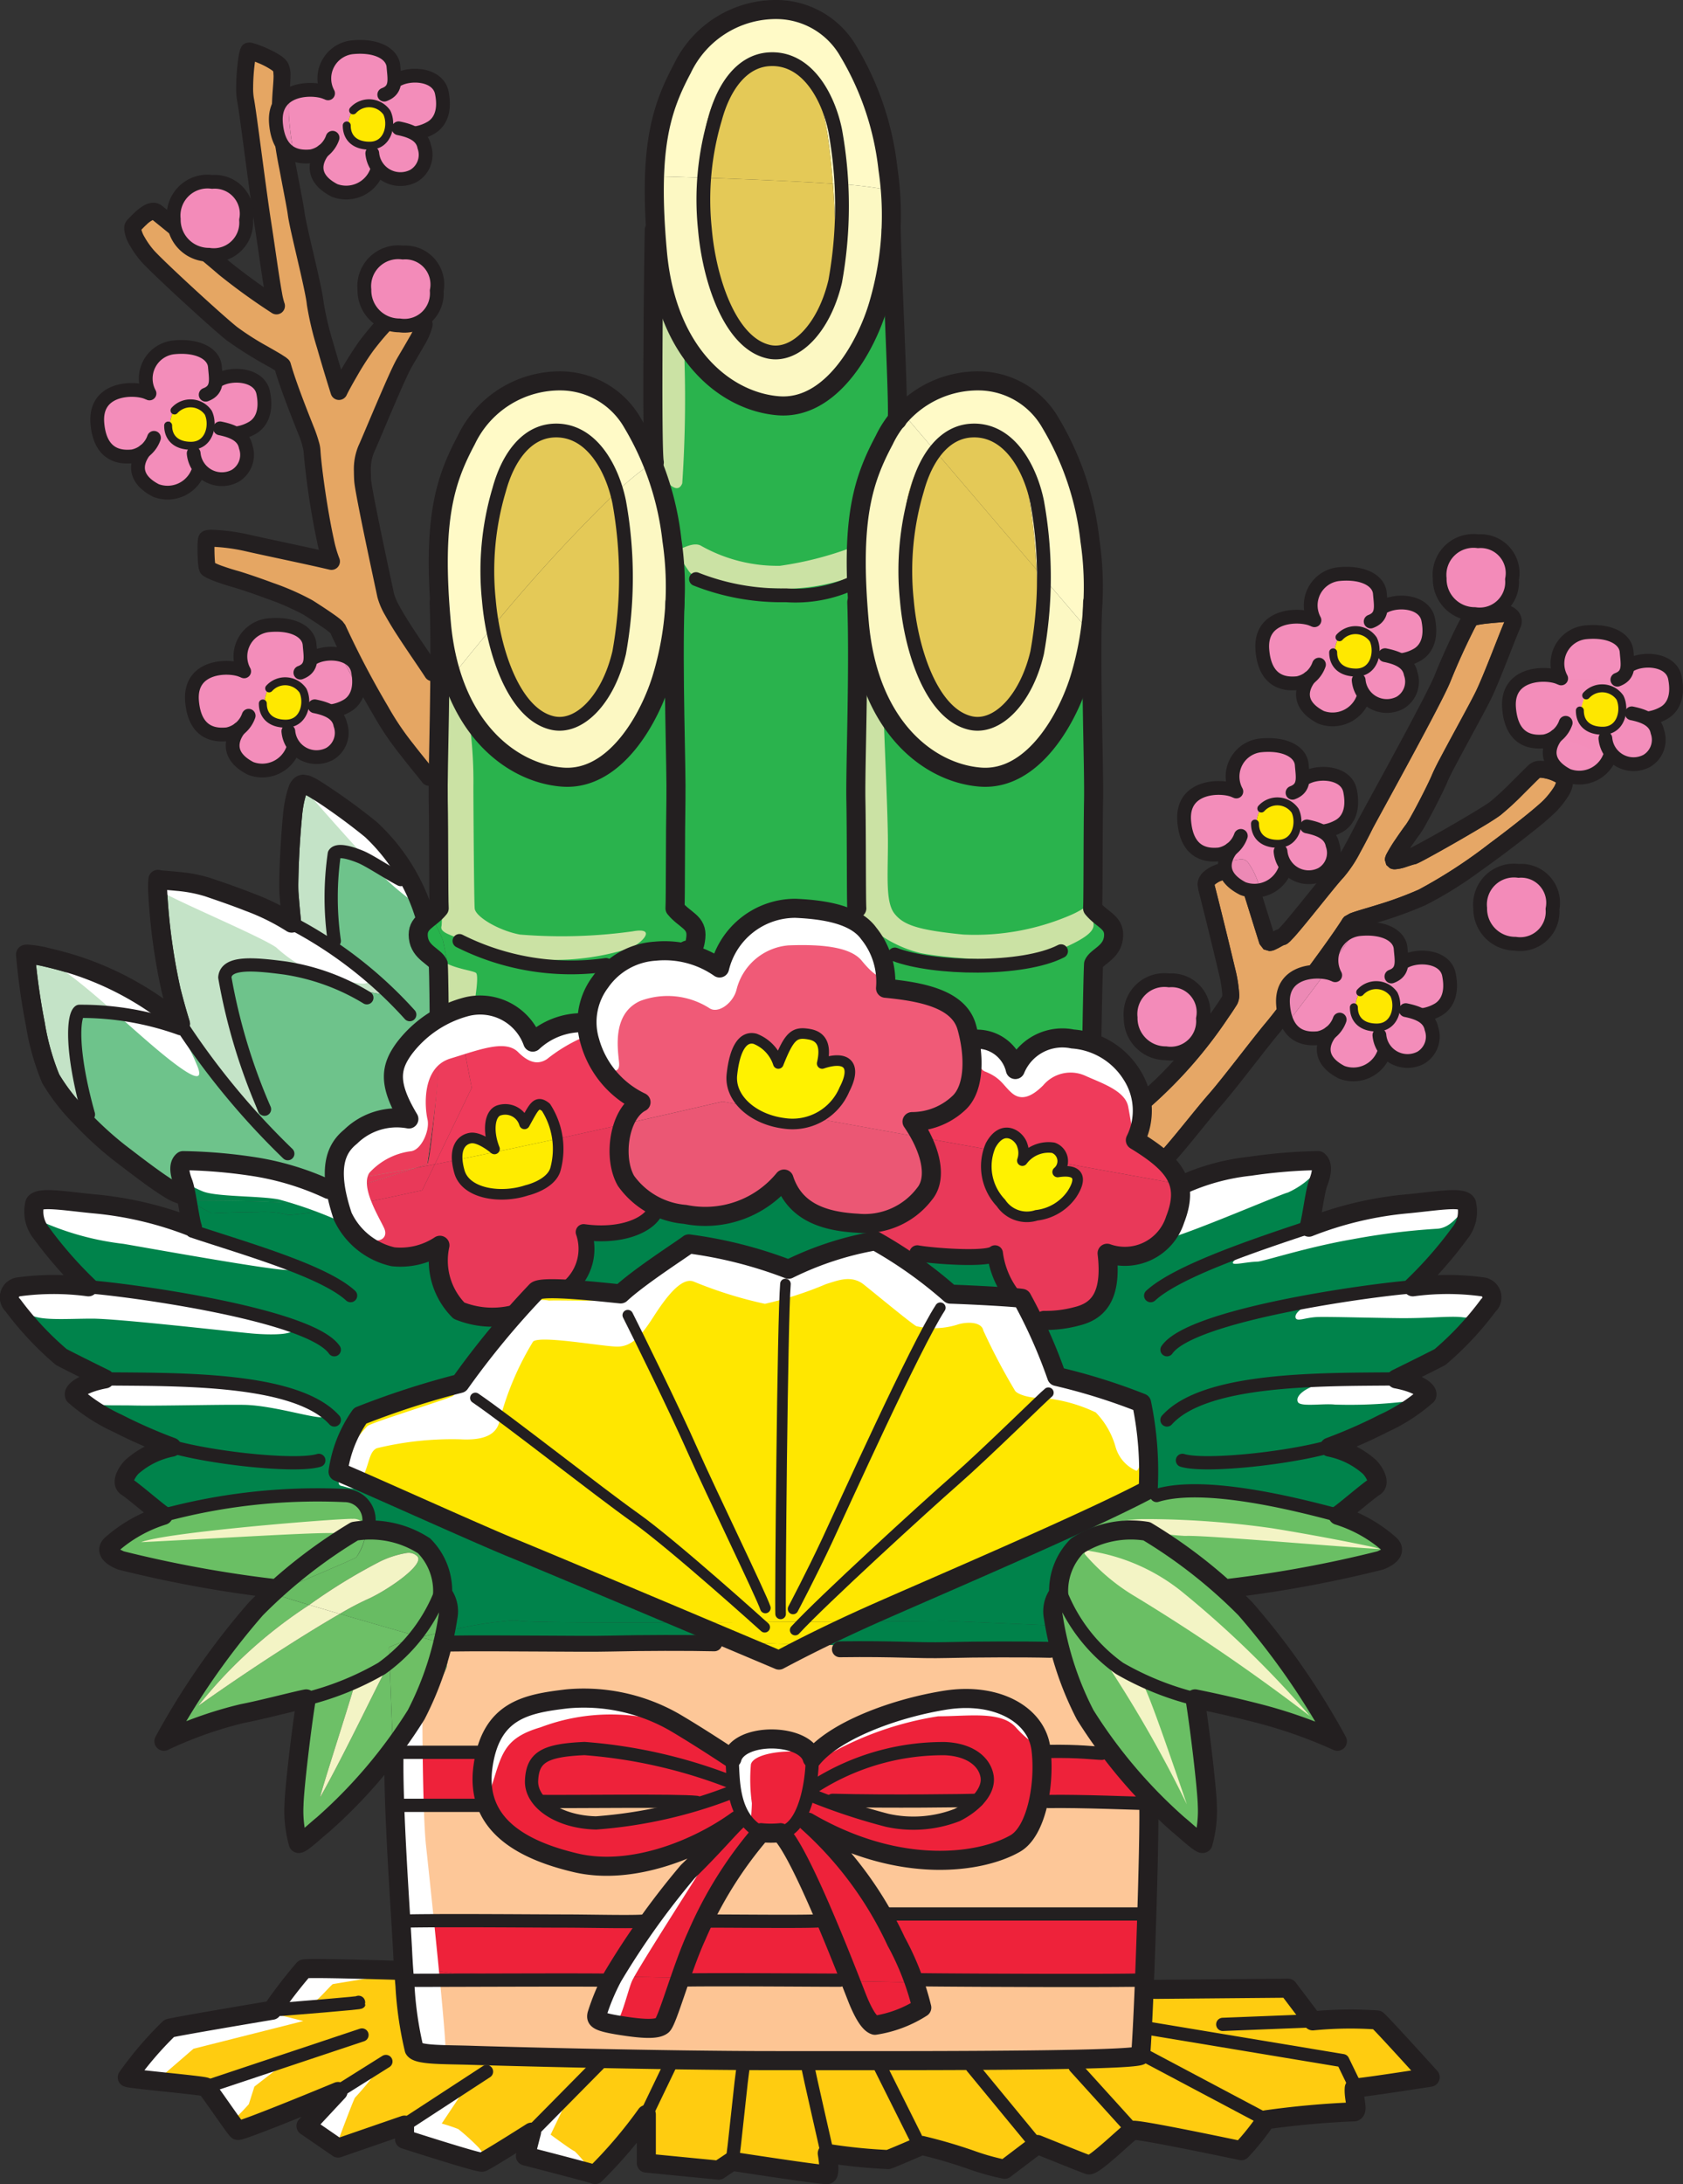<svg xmlns="http://www.w3.org/2000/svg" viewBox="0 0 70.734 91.735"><rect x="0" y="0" width="70.734" height="91.735" fill="#333333" stroke="none"/><defs><clipPath id="clip-path"><path class="cls-1" d="M5.317 82.726h54.696v8.565H5.317z"/></clipPath><clipPath id="clip-path-2"><path class="cls-1" d="M16.349 68.051h32.387v18.494H16.349z"/></clipPath><clipPath id="clip-path-3"><path class="cls-1" d="M.92 32.775h18.905v18.253H.92z"/></clipPath><clipPath id="clip-path-4"><path class="cls-1" d="M.396 46.263h62.169v23.021H.396z"/></clipPath><clipPath id="clip-path-5"><path class="cls-1" d="M17.669 7.399h29.185v37.379H17.669z"/></clipPath><clipPath id="clip-path-6"><path class="cls-1" d="M18.334 16.048h9.972V32.62h-9.972z"/></clipPath><clipPath id="clip-path-7"><path class="cls-1" d="M20.552 18.168h5.637v12.184h-5.637z"/></clipPath><clipPath id="clip-path-8"><path class="cls-1" d="M27.246.601h9.971v16.572h-9.971z"/></clipPath><clipPath id="clip-path-9"><path class="cls-1" d="M29.464 2.721h5.637v12.184h-5.637z"/></clipPath><clipPath id="clip-path-10"><path class="cls-1" d="M35.761 16.098h10.111v16.578H35.761z"/></clipPath><clipPath id="clip-path-11"><path class="cls-1" d="M37.979 18.218h5.637v12.184h-5.637z"/></clipPath><clipPath id="clip-path-12"><path class="cls-1" d="M47.597 25.866h18.27V48.69h-18.27z"/></clipPath><clipPath id="clip-path-13"><path class="cls-1" d="M14.041 42.299h13.406v13.096H14.041z"/></clipPath><clipPath id="clip-path-14"><path class="cls-1" d="M24.613 38.192h16.239v13.095H24.613z"/></clipPath><clipPath id="clip-path-15"><path class="cls-1" d="M36.806 43.558h12.81v11.904h-12.81z"/></clipPath><clipPath id="clip-path-16"><path class="cls-1" d="M14.079 52.253H48.24V69.78H14.079z"/></clipPath><clipPath id="clip-path-17"><path class="cls-1" d="M6.961 64.39h11.933v12.884H6.961z"/></clipPath><clipPath id="clip-path-18"><path class="cls-1" d="M16.739 71.222h31.683v14.173H16.739z"/></clipPath><clipPath id="clip-path-19"><path class="cls-1" d="M19.165 46.312h4.247v3.944h-4.247z"/></clipPath><clipPath id="clip-path-20"><path class="cls-1" d="M8.325 65.219h9.257v6.432H8.325z"/></clipPath><clipPath id="clip-path-21"><path class="cls-1" d="M13.451 70.108h2.777v5.387h-2.777z"/></clipPath><clipPath id="clip-path-22"><path class="cls-1" d="M45.583 65.119h9.473v6.959h-9.473z"/></clipPath><clipPath id="clip-path-23"><path class="cls-1" d="M46.631 69.871h3.251v5.91h-3.251z"/></clipPath><clipPath id="clip-path-24"><path class="cls-1" d="M5.931 63.791h9.473v.982H5.931z"/></clipPath><clipPath id="clip-path-25"><path class="cls-1" d="M46.926 63.803h11.066v1.255H46.926z"/></clipPath><clipPath id="clip-path-26"><path class="cls-1" d="M4.102 14.626h7.003v6.155H4.102z"/></clipPath><clipPath id="clip-path-27"><path class="cls-1" d="M7.131 16.977h1.722v1.72H7.131z"/></clipPath><clipPath id="clip-path-28"><path class="cls-1" d="M11.607 2.023h7.003v6.155h-7.003z"/></clipPath><clipPath id="clip-path-29"><path class="cls-1" d="M14.637 4.374h1.721v1.719h-1.721z"/></clipPath><clipPath id="clip-path-30"><path class="cls-1" d="M8.08 26.298h7.003v6.156H8.08z"/></clipPath><clipPath id="clip-path-31"><path class="cls-1" d="M11.11 28.65h1.722v1.719H11.11z"/></clipPath><clipPath id="clip-path-32"><path class="cls-1" d="M53.064 24.151h7.003v6.155h-7.003z"/></clipPath><clipPath id="clip-path-33"><path class="cls-1" d="M56.094 26.503h1.721v1.719h-1.721z"/></clipPath><clipPath id="clip-path-34"><path class="cls-1" d="M63.433 26.595h3.727v6.155h-3.727z"/></clipPath><clipPath id="clip-path-35"><path class="cls-1" d="M66.463 28.946h.698v1.72h-.698z"/></clipPath><clipPath id="clip-path-36"><path class="cls-1" d="M49.779 31.344h7.004v6.155h-7.004z"/></clipPath><clipPath id="clip-path-37"><path class="cls-1" d="M52.81 33.696h1.721v1.719H52.81z"/></clipPath><clipPath id="clip-path-38"><path class="cls-1" d="M53.935 39.061h7.004v6.155h-7.004z"/></clipPath><clipPath id="clip-path-39"><path class="cls-1" d="M56.965 41.412h1.722v1.719h-1.722z"/></clipPath><style>.cls-1,.cls-69,.cls-70,.cls-71,.cls-72,.cls-74,.cls-94{fill:none}.cls-95{fill:#f38ebb}.cls-12{fill:#00834b}.cls-20{fill:#fffac7}.cls-21{fill:#fcf8c3}.cls-23{fill:#e4c957}.cls-32{fill:#ef3b5b}.cls-35{fill:#e93959}.cls-36{fill:#ea3c5a}.cls-44{fill:#ee375a}.cls-47{fill:#ffe700}.cls-51{fill:#68bc63}.cls-52{fill:#6abf64}.cls-55{fill:#ee223a}.cls-56{fill:#cbe2a4}.cls-57{fill:#fff}.cls-59{fill:#ffec00}.cls-60{fill:#fff200}.cls-62{fill:#f3f4c5}.cls-69,.cls-70,.cls-71,.cls-72,.cls-74,.cls-94,.cls-95{stroke:#231f20;stroke-linecap:round;stroke-linejoin:round}.cls-69{stroke-width:.801px}.cls-70,.cls-95{stroke-width:.579px}.cls-71{stroke-width:.668px}.cls-72{stroke-width:.445px}.cls-73{fill:#231f20}.cls-74{stroke-width:.556px}.cls-76{fill:#f38dba}.cls-78{fill:#ffe800}.cls-80{fill:#ec89b5}.cls-89{fill:#f38bb6}.cls-93{fill:#f38bb9}.cls-94{stroke-width:.334px}</style></defs><g id="Layer_2" data-name="Layer 2"><g id="Layer_1-2" data-name="Layer 1"><path style="fill:#f38ebb" d="M66.463 27.828h2.989v3.893h-2.989z"/><g style="clip-path:url(#clip-path)"><path d="M14.565 82.726h-.477c-.8.001-1.371.005-1.371.005a16.775 16.775 0 0 1-1.306 1.451c-.145.049-4.497 1.113-4.497 1.113l-1.596 1.692 3.24.87 1.45 1.79 4.353-1.934-1.112 1.5s.732.823.905.823l.013-.002c.146-.049 2.854-.629 2.854-.629l.048.387 3.095.92 2.03-1.21.05 1.015 2.61.726 2.08-2.273a8.53 8.53 0 0 0 .29 1.838c.146.048 2.854.483 2.854.483l.725-.725 3.966.63.242-.872 2.32.532 1.113-.726 3.676 1.113 1.402-1.209 2.273.92 1.644-1.5 4.74.87 1.305-1.354 3.579-.29.048-1.064 2.902-.58-2.273-2.515-2.756.145-.677-1.306-5.997.097-.257-.006c-.065 1.32-.15 2.983-.15 2.983l-16.027.11c-2.56-.054-14.358-.054-14.469-.444s-.501-2.671-.501-2.671l-.027-.685c-.753-.013-1.589-.017-2.314-.018" style="fill:#ffcc10"/></g><g style="clip-path:url(#clip-path-2)"><path d="m48.07 83.096-.018.185-9.498-.075.021.058 9.478.188.017-.356M32.485 77.09a1.021 1.021 0 0 0-.554.105c-.083.084-1.78 2.393-1.892 2.672s-.306.639-.334.723l.195.083c.111 0 4.73.084 4.73.084a38.633 38.633 0 0 0-1.808-3.645 2.494 2.494 0 0 0-.337-.022m-7.031-1.408c-1.382 0-2.614.014-2.677.039 0 0 .306.36.445.5a6.582 6.582 0 0 0 2.115.473h.047a15.64 15.64 0 0 0 3.96-.945c-.276-.046-2.196-.067-3.89-.067m22.95-.001a16.928 16.928 0 0 1-1.872.055c-1.243 0-2.636-.024-2.636-.024-.519 1.038-1.039 1.892-2.115 2.114a13.824 13.824 0 0 1-2.668.273 7.876 7.876 0 0 1-2.192-.273 11.064 11.064 0 0 1-2.003-.705 13.392 13.392 0 0 1 2.411 3.154c2.033.07 10.132.177 10.857.185l.218-4.78m-13.607-.043 1.141.5a9.918 9.918 0 0 0 1.67.418 3.772 3.772 0 0 0 .517.03 8.113 8.113 0 0 0 1.514-.141 4.3 4.3 0 0 0 1.308-.78l-6.15-.027m-4.379-6.65-11.54.099a8.237 8.237 0 0 1-.116.974 20.275 20.275 0 0 1-2.232 3.737l.349 8.946c.077 0 .152.003.227.004l-.172-2.074s2.249-.061 3.189-.061c.156 0 .277.002.344.006.274.016 2.133.032 3.886.032 1.283 0 2.509-.01 3.015-.032.056-.084 1.725-2.031 2.421-3.144a17.558 17.558 0 0 1-3.339.946 5.365 5.365 0 0 1-.817.057 8.937 8.937 0 0 1-3.106-.558 9.65 9.65 0 0 1-2.449-2.031 5.6 5.6 0 0 0-1.167-.058c-.895 0-1.977.03-1.977.03l-.084-.185-.111-2.115c.245-.005.488-.008.726-.008 1.427 0 2.666.082 2.762.082a4.098 4.098 0 0 1 3.71-2.412h.111a8.488 8.488 0 0 1 4.637 1.448 13.262 13.262 0 0 0 2.3 1.447c.088-.82.615-.993 1.234-.993.166 0 .338.012.51.028a2.316 2.316 0 0 1 1.41.63 12.285 12.285 0 0 1 5.565-2.411 8.448 8.448 0 0 1 .845-.041c1.231 0 2.422.256 2.754.709a3.004 3.004 0 0 1 .556 1.41 15.678 15.678 0 0 1 2.485.185l2.061 2.024.013-.282a19.657 19.657 0 0 1-1.849-1.834 16.55 16.55 0 0 1-1.983-4.207 3.793 3.793 0 0 0-.018-.191l-.436.14-9.953-.216-1.533.71-1.868-.783-.36-.008" style="fill:#fdc798"/><path d="m16.879 82.744.027.685s.389 2.282.5 2.67 11.91.39 14.469.446l16.027-.111s.086-1.662.15-2.982l-9.478-.188c.285.778.459 1.167.35 1.167a21.376 21.376 0 0 1-2.212.789.098.098 0 0 1-.051-.01 15.3 15.3 0 0 1-1.075-1.966c-.167.018-.666.025-1.323.025-1.981 0-5.393-.063-5.393-.063a9.072 9.072 0 0 1-1.04 2.19c-.11 0-2.818-.26-2.818-.52a9.834 9.834 0 0 1 .668-1.595c-.316.019-1.01.025-1.871.025-2.578 0-6.662-.062-6.662-.062l-.041-.496-.227-.004" style="fill:#fdc594"/></g><g style="clip-path:url(#clip-path-3)"><path d="M19.147 42.165a4.123 4.123 0 0 0-.55.193.83.83 0 0 0 .009.094 3.149 3.149 0 0 1-.01.326 5.207 5.207 0 0 1 .615-.282l-.064-.331m-17.631-1.64c.079.758.21 1.63.365 2.424a10.003 10.003 0 0 0 .606 2.174 7.533 7.533 0 0 0 1.087 1.407 37.08 37.08 0 0 1-.473-4.118c.04-.101.304-.142.607-.142a3.416 3.416 0 0 1 .85.101c.26.078 1.462.358 2.284.547a12.49 12.49 0 0 0-3.721-1.976 14.82 14.82 0 0 0-1.224-.338 8.498 8.498 0 0 0-.381-.08m16.398-1.753a.396.396 0 0 1-.09.011.38.38 0 0 1-.06-.005c-.107.311-.238.631-.13.72.04.034.125.12.228.23a8.334 8.334 0 0 0-.07-.098.571.571 0 0 1-.122-.329v-.021a.85.85 0 0 1 .244-.508m-5.054-5.379a6.034 6.034 0 0 0-.099.406 5.221 5.221 0 0 0-.069.517 35.477 35.477 0 0 0-.155 2.837c0 .154.004.282.01.363.056.717.11 1.21.11 1.211a.4.4 0 0 1-.193.39.406.406 0 0 1-.205.055.401.401 0 0 1-.229-.072 9.026 9.026 0 0 0-1.713-.843c-.648-.256-1.288-.469-1.694-.61a5.762 5.762 0 0 0-1.208-.23c-.142-.015-.275-.026-.392-.036a25.209 25.209 0 0 0 .561 4.131 27.262 27.262 0 0 0 .382 1.367.4.4 0 0 1-.148.447l3.258 4.025a44.976 44.976 0 0 1-1.74-6.274c.074-.446.829-.653 1.11-.653a.366.366 0 0 1 .063.005c.203.04 4.251 1.052 4.534 1.134s1.255.242 1.255.242c-1.619-1.578-2.226-1.741-2.267-2.024a28.967 28.967 0 0 1-.162-3.846c.054-.217.173-.296.324-.296a1.463 1.463 0 0 1 .648.256c.265.159 1.191.597 1.832.925a5.883 5.883 0 0 0-1.33-1.663c-.46-.38-1.053-.821-1.566-1.176a16.292 16.292 0 0 0-.682-.451 4.087 4.087 0 0 0-.235-.137" style="fill:#c4e3c7"/></g><path d="M8 50.427a23.83 23.83 0 0 1-4.292-3.238 36.727 36.727 0 0 1-.607-4.777c.081-.202 1.052-.162 1.457-.041s3.077.729 3.077.729l3.44 4.25a45.268 45.268 0 0 1-1.74-6.274c.081-.486.971-.688 1.174-.648s4.25 1.052 4.534 1.134 1.255.243 1.255.243c-1.619-1.58-2.227-1.741-2.268-2.024a29.163 29.163 0 0 1-.16-3.846c.12-.486.566-.284.97-.041s2.348 1.134 2.47 1.296.607.809.566 1.174-.402 1-.243 1.133.972 1.053.972 1.053-.04 1.619 0 1.902a63.343 63.343 0 0 1-.647 6.437 50.47 50.47 0 0 1-5.79 1.659C11.845 50.427 8 50.427 8 50.427" style="fill:#6ec38b"/><g style="clip-path:url(#clip-path-4)"><path class="cls-12" d="M50.47 65.856c.412.325.841.684 1.222 1.026.233-.072.379-.115.41-.122.079-.015.658-.147 1.423-.323a18.039 18.039 0 0 1-1.855.245.23.23 0 0 1-.089-.011c-.088-.048-.56-.402-1.111-.815m-44.665-.18c1.942.587 5.393 1.074 5.502 1.184a.55.55 0 0 0 .121.054l.116-.1c-.763-.128-3.988-.743-5.739-1.137m42.673-1.251c-.034 0-.176.01-.373.029a4.87 4.87 0 0 1 .833.335 5.919 5.919 0 0 1 .663.416 9.492 9.492 0 0 0-1.123-.78M5.919 63.96c-.739.197-1.64.47-1.395 1.068a.482.482 0 0 0 .167.184A4.61 4.61 0 0 1 5.92 63.96m1.983-13.553a.408.408 0 0 1-.11.097c.06.291.141.612.247.958-.247-.049-5.099-.891-5.594-.99a1.948 1.948 0 0 0-.375-.042c-.327 0-.579.123-.615.488-.049.495.693 1.584 2.08 3.019 0 0-1.733-.049-2.229-.098a.97.97 0 0 0-.094-.005c-.483 0-1.069.351-.698 1.094a9.165 9.165 0 0 0 3.763 2.921s-1.089.346-1.04.644 2.228 1.584 3.664 2.277a8.922 8.922 0 0 0-1.535 1.436 4.76 4.76 0 0 0 1.264 1.515 48.656 48.656 0 0 1 5.895-.99l.168-.001a4.131 4.131 0 0 1 2.323.45 1.997 1.997 0 0 1 .388 1.041v.002a.068.068 0 0 1-.003.028 1.718 1.718 0 0 1-.033.188 3.699 3.699 0 0 1 .573-.05h.08a2.742 2.742 0 0 1 1.87.643 2.971 2.971 0 0 1 .773 1.982 4.34 4.34 0 0 1 .23 1.465 17.108 17.108 0 0 1 2.682-.427h.025a.98.98 0 0 1 .201.018c.242.056 2.307.074 4.953.074l1.993-.003c-5.055-2.131-13.233-5.6-13.233-5.737 0-.198-1.435-.644-1.435-.644l1.138-2.475 4.357-1.189 3.002-3.888-.18.027-1.188 1.138c-.413 0-.766.022-1.07.022a1.353 1.353 0 0 1-1.356-.616 5.564 5.564 0 0 1-.446-2.426 5.087 5.087 0 0 1-2.124.43 3.607 3.607 0 0 1-.549-.034 3.12 3.12 0 0 1-1.139-1.386 4.828 4.828 0 0 1-.265-.646 16.703 16.703 0 0 1-2.064.311h-.024a.292.292 0 0 1-.133-.02 4.05 4.05 0 0 0-1.232-.1c-.884 0-1.91.051-1.91.051a24.28 24.28 0 0 1-.995-.552m31.107-.426a1.564 1.564 0 0 1-.286.485l.26-.142a1.469 1.469 0 0 0 .026-.343M26.233 47.21a5.437 5.437 0 0 0-.11.025 2.457 2.457 0 0 0-.16 1.852 4.126 4.126 0 0 0 1.484 1.733c-.216.558-1.508 1.078-2.46 1.078a2.05 2.05 0 0 1-.412-.038c-.247 1.782-.89 2.227-1.039 2.227-.094 0-.518.06-.822.102l3.693.096a23.677 23.677 0 0 1 2.565-2.03h.01c.19.048 3.814 1.194 4.268 1.194a.116.116 0 0 0 .04-.005c.197-.099 3.415-1.189 3.415-1.189l2.822 2.08 3.367.396 1.386 3.12s3.762.99 3.762 1.237.198 3.465.198 3.465L36.273 68.1c2.004-.016 3.393-.029 3.393-.029l4.766.206c-.095-.579-.167-1.125.008-1.213a3.638 3.638 0 0 1 1.716-2.437 4.022 4.022 0 0 1-.496-.18c.225-.47 2.512-1.49 3.165-1.654a6.102 6.102 0 0 1 1.107-.064 29.042 29.042 0 0 1 3.752.228c.592.143 4.063 1.286 4.492 1.796a1.377 1.377 0 0 1 .27.396 1.595 1.595 0 0 0 .142-.12 7.5 7.5 0 0 0-2.278-1.585s.264-.35.377-.35a.04.04 0 0 1 .02.004l.011.002a3.185 3.185 0 0 0 .93-.844c.048-.149-.348-.743-1.239-1.535a24.38 24.38 0 0 0 3.713-1.98c.15-.099-.099-.445-1.485-.842 0 0 1.287-.643 1.684-.792A7.614 7.614 0 0 0 62.5 54.68a.682.682 0 0 0 .067-.265v-.007c-.003-.365-.523-.445-1.537-.445-.394 0-.86.012-1.402.024 0 0 1.09-1.188 1.387-1.584.296-.396.742-1.683.395-1.93a1.096 1.096 0 0 0-.5-.07 30.886 30.886 0 0 0-5.738.911s.05-.446.15-1.04.296-1.287-.1-1.436a.953.953 0 0 0-.27-.024 32.226 32.226 0 0 0-5.59.842 1.562 1.562 0 0 1-.032 1.757 2.929 2.929 0 0 1-2.199 1.295 1.151 1.151 0 0 1-.623-.156c.167 1.665-.472 2.911-2.035 2.911a3.928 3.928 0 0 1-.984-.139 4.217 4.217 0 0 0-.743-.743 7.764 7.764 0 0 1-.99-1.832 4.538 4.538 0 0 1-.953.08 11.253 11.253 0 0 1-3.404-.476c-.347-.247-.792-1.039-.495-1.039a2.358 2.358 0 0 0 .62-.232 9.531 9.531 0 0 1-1.87.205 2.822 2.822 0 0 1-2.018-.567 6.177 6.177 0 0 1-.792-1.04 3.465 3.465 0 0 1-2.227 1.189 5.01 5.01 0 0 1-.964.087 4.117 4.117 0 0 1-3.096-1.177 2.338 2.338 0 0 1-.323-2.57"/><path d="M39.667 68.07s-1.39.013-3.394.03l-2.094.97 9.952.215.437-.14c-.031-.258-.086-.568-.136-.869l-4.765-.206M21.6 68.052h-.025a17.105 17.105 0 0 0-2.682.427c.002.206-.004.411-.016.608l11.54-.099.36.008a841.598 841.598 0 0 1-2.03-.855l-1.992.003c-2.646 0-4.712-.019-4.953-.074a.911.911 0 0 0-.202-.018" style="fill:#00824a"/><path class="cls-12" d="M14.104 50.097a12.433 12.433 0 0 1-1.885.458.157.157 0 0 1-.05-.006c-.324-.122-4.17-.122-4.17-.122a1.427 1.427 0 0 1-.083-.04l-.014.019c.453.262.826.469.994.553 0 0 1.027-.052 1.91-.052a4.104 4.104 0 0 1 1.234.1.27.27 0 0 0 .132.02h.025a16.723 16.723 0 0 0 2.063-.31 4.611 4.611 0 0 1-.156-.62"/><path d="M7.965 48.639c-.231 0-.351.41-.285 1.133h.002a.4.4 0 0 1 .29.487.38.38 0 0 1-.056.127c.033.017.06.031.083.04 0 0 3.846 0 4.17.122a.16.16 0 0 0 .05.006 12.46 12.46 0 0 0 1.885-.458 4.077 4.077 0 0 1-.057-.484 7.31 7.31 0 0 1-.776.054 1.075 1.075 0 0 1-.33-.035 35.765 35.765 0 0 0-4.95-.99.118.118 0 0 0-.026-.003" style="fill:#00834a"/></g><g style="clip-path:url(#clip-path-5)"><path d="M37.218 7.956c-.02 3.522-1.059 9.218-4.012 9.218a2.469 2.469 0 0 1-.405-.034c-3.684-.614-4.897-3.088-5.38-6.998l.07 8.649c.267.761.421 1.6.628 2.4.587 2.275-.08 11.43-3.825 11.43a2.47 2.47 0 0 1-.404-.035 5.567 5.567 0 0 1-4.827-4.25l-.082.105c-.107-.305-.18-.425-.233-.425-.144-.001-.127.895-.164 1.366-.008.11-.012.432-.014.89a7.694 7.694 0 0 1 .015.941l-.016.115c.002 2.541.023 6.64-.084 6.817a5.037 5.037 0 0 1-.265.295.408.408 0 0 1-.046.135 7.087 7.087 0 0 1 .442.922c.042.17.278 1.37.53 2.669a4.162 4.162 0 0 1 1.06-.174 1.082 1.082 0 0 1 .408.064A4.172 4.172 0 0 1 22.2 43.69a8.61 8.61 0 0 1 .775-.334 2.708 2.708 0 0 1 1.386-.417 1.613 1.613 0 0 1 .165.008l.02.079.084.003a3.002 3.002 0 0 1 .094-1.121 2.56 2.56 0 0 1 1.678-1.661 2.14 2.14 0 0 1 .996-.27 4.342 4.342 0 0 1 .545.017 5.527 5.527 0 0 1 2.376.577c.594-1.832 1.387-2.327 2.673-2.476a4.74 4.74 0 0 1 .525-.028 4.952 4.952 0 0 1 3.04.92 4.25 4.25 0 0 1 .636 2.363 1.348 1.348 0 0 0 .412.337 8.328 8.328 0 0 1 .968.131 2.455 2.455 0 0 1 2.242 1.773l.116-.003a1.751 1.751 0 0 1 1.715 1.191 3.609 3.609 0 0 1 .866-.612 3.21 3.21 0 0 1 1.778-.609h.05a2.41 2.41 0 0 1 .43.043c.054-1.969.194-3.179.194-3.179a6.99 6.99 0 0 0 .891-1.089c0-.148-.99-.84-1.04-1.188s0-11.585 0-11.585l-.068-.079c-.378 3.179-1.626 6.195-3.953 6.195a2.923 2.923 0 0 1-.477-.04c-4.102-.684-5.14-3.672-5.52-8.382-.198-2.45.427-5.474 2.138-7.062-.06-1.199-.445-8.783-.536-9.148-.008-.03-.071-.059-.181-.087" style="fill:#2ab34d"/><path d="M18.175 38.574a.404.404 0 0 1-.212.183.285.285 0 0 1-.05.014.862.862 0 0 0-.244.509v.02a.586.586 0 0 0 .124.33l.069.097c.295.315.743.823.743.823s-.034 1.365-.008 1.808a4.24 4.24 0 0 1 .55-.193 167.866 167.866 0 0 0-.53-2.668 7.236 7.236 0 0 0-.442-.923" style="fill:#27b34c"/><path d="m18.39 42.49-.003.011.001.009.002-.02m-.528-2.763a7.62 7.62 0 0 1 .624 1.14s-.079 1.434-.096 1.623a.505.505 0 0 1 .207-.132c-.025-.442.009-1.808.009-1.808s-.448-.508-.744-.823" style="fill:#21b24c"/></g><g style="clip-path:url(#clip-path-6)"><path class="cls-20" d="M23.345 16.048h-.067c-3.806.027-5.19 4.67-4.908 8.155a19.27 19.27 0 0 0 .694 4.133c.212-.266.82-1.025 1.635-2q-.05-.325-.074-.66a21.355 21.355 0 0 1 0-3.51c0-2.099.845-3.997 2.614-3.997h.084c1.805.06 2.222 1.19 2.486 2.589a12.816 12.816 0 0 1 1.688-1.378l-.005-.59c-.52-1.48-1.466-2.673-4.058-2.74l-.09-.002"/><path class="cls-21" d="m27.492 18.79.005.59a12.75 12.75 0 0 0-1.687 1.377l.009.05c.264 1.42.629 5.822.1 7.283-.452 1.255-.786 2.241-1.875 2.262h-.07a2.558 2.558 0 0 1-.53-.071c-1.425-.329-2.44-1.975-2.744-3.945-.816.975-1.423 1.733-1.636 2a5.567 5.567 0 0 0 4.827 4.25 2.47 2.47 0 0 0 .404.034c3.745 0 4.412-9.155 3.824-11.43-.206-.8-.36-1.638-.627-2.4"/></g><g style="clip-path:url(#clip-path-7)"><path class="cls-23" d="M23.24 18.168c-1.77 0-2.615 1.9-2.615 3.998a21.23 21.23 0 0 0 0 3.51c.016.223.041.444.074.66a69.022 69.022 0 0 1 5.11-5.578c-.264-1.398-.68-2.528-2.486-2.589l-.084-.001"/><path class="cls-23" d="M25.81 20.758a68.85 68.85 0 0 0-5.11 5.579c.304 1.969 1.318 3.616 2.744 3.945a2.552 2.552 0 0 0 .53.07h.07c1.088-.02 1.422-1.006 1.876-2.261.527-1.461.162-5.864-.102-7.284l-.009-.05"/></g><g style="clip-path:url(#clip-path-8)"><path class="cls-20" d="M32.256.602h-.067c-3.465.025-4.922 3.874-4.943 7.194v.147c.002.276.014.549.035.815.04.479.084.94.14 1.384L27.396 7.4s.868.022 2.093.062c.02-.36.046-.589.046-.742 0-2.099.846-3.998 2.614-3.998l.084.001c1.826.061 2.232 1.217 2.496 2.637.093.501.2 1.374.273 2.357a16.721 16.721 0 0 1 2.214.24 9.62 9.62 0 0 0-.187-2.213c-.607-2.355-.759-5.039-4.685-5.141l-.089-.001"/><path class="cls-21" d="m27.398 7.4.023 2.742c.483 3.91 1.696 6.383 5.38 6.997a2.367 2.367 0 0 0 .406.035c2.953 0 3.992-5.695 4.01-9.217a16.779 16.779 0 0 0-2.213-.24c.057.746.095 1.557.097 2.318v.112a8.516 8.516 0 0 1-.27 2.497c-.457 1.269-.793 2.262-1.91 2.262a2.519 2.519 0 0 1-.564-.07c-1.583-.366-2.658-2.354-2.821-4.606a21.067 21.067 0 0 1-.046-2.768c-1.224-.04-2.092-.062-2.092-.062"/></g><g style="clip-path:url(#clip-path-9)"><path class="cls-23" d="M32.15 2.721c-1.768 0-2.614 1.9-2.614 3.998 0 .153-.025.382-.046.743 1.609.053 3.834.14 5.514.254-.075-.983-.181-1.855-.274-2.356-.263-1.42-.67-2.577-2.495-2.638h-.084"/><path class="cls-23" d="M29.49 7.462a21.054 21.054 0 0 0 .046 2.767c.162 2.252 1.238 4.24 2.82 4.606a2.519 2.519 0 0 0 .564.07c1.117 0 1.453-.993 1.912-2.262a8.552 8.552 0 0 0 .269-2.497v-.112c-.002-.76-.041-1.57-.097-2.318-1.68-.114-3.905-.2-5.514-.254"/></g><g style="clip-path:url(#clip-path-10)"><path class="cls-20" d="M40.737 16.098a4.003 4.003 0 0 0-2.803 1.094c.007.103.009.159.009.159l1.242 1.453a2.092 2.092 0 0 1 1.48-.586h.085c1.826.062 2.232 1.218 2.496 2.638a28.373 28.373 0 0 1 .32 3.073l2.18 2.55a15.658 15.658 0 0 0-.2-5.24c-.577-2.361-.76-5.038-4.684-5.14l-.124-.001"/><path class="cls-21" d="M37.935 17.192c-1.711 1.588-2.336 4.61-2.138 7.062.379 4.71 1.418 7.698 5.52 8.382a2.924 2.924 0 0 0 .477.04c2.327 0 3.574-3.016 3.953-6.195l-2.181-2.552c.03.533.049 1.079.05 1.602v.112a8.518 8.518 0 0 1-.27 2.497c-.454 1.26-.79 2.25-1.89 2.262h-.041a2.559 2.559 0 0 1-.543-.07c-1.583-.366-2.658-2.354-2.82-4.606a25.23 25.23 0 0 1-.072-1.782v-.085c.002-.926.072-1.39.072-1.643a4.758 4.758 0 0 1 1.133-3.412l-1.242-1.453-.008-.16"/></g><g style="clip-path:url(#clip-path-11)"><path class="cls-23" d="M40.666 18.217a2.092 2.092 0 0 0-1.481.587l4.38 5.125a27.843 27.843 0 0 0-.32-3.073c-.263-1.42-.67-2.577-2.495-2.638h-.084"/><path class="cls-23" d="M39.185 18.804a4.758 4.758 0 0 0-1.133 3.412c0 .253-.07.717-.072 1.643v.085c0 .47.019 1.054.072 1.782.162 2.252 1.237 4.24 2.82 4.605a2.5 2.5 0 0 0 .543.07h.04c1.102-.011 1.437-1 1.892-2.261a8.518 8.518 0 0 0 .269-2.497v-.112c-.001-.523-.02-1.07-.05-1.602l-4.381-5.125"/></g><g style="clip-path:url(#clip-path-12)"><path d="M64.742 32.644h-.001m-1.514-6.522c-.146.017-.43.035-.717.067a4.22 4.22 0 0 0-.402.058l-.063.016a5.56 5.56 0 0 0-.137.26 28.255 28.255 0 0 0-.941 2.082c-.098.25-.332.717-.644 1.317-.466.895-1.097 2.06-1.627 3.032-.528.969-.964 1.762-1.015 1.866-.083.167-.284.568-.511.977a5.51 5.51 0 0 1-.71 1.063c-.064.064-.25.282-.466.549-.331.405-.758.94-1.12 1.38-.181.22-.345.416-.478.563l-.177.187-.084.073a.412.412 0 0 1-.173.082l-.013.006c-.041.017-.127.068-.22.118l-.154.075a.615.615 0 0 1-.23.05l-.236-.07-.17-.22c-.058-.176-.538-1.724-.712-2.275a.968.968 0 0 1-.553-.484 2.18 2.18 0 0 0-.395.116.956.956 0 0 0-.217.137l-.016.019v.004c.049.165.245.959.444 1.77.198.809.39 1.605.42 1.74a5.683 5.683 0 0 1 .174 1.088.834.834 0 0 1-.086.408h-.001a10.35 10.35 0 0 1-.387.587 19.057 19.057 0 0 1-3.188 3.659.352.352 0 0 1-.222.078.362.362 0 0 1-.167-.041l-.03.063a.37.37 0 0 1-.01.088 2.645 2.645 0 0 1-.395.792l.247.446a6.886 6.886 0 0 1 .882.569c.05-.048.166-.167.289-.31.496-.57 1.318-1.62 1.78-2.146.59-.67 1.816-2.305 2.409-3.01.154-.183.426-.53.75-.952a1.1 1.1 0 0 1 .774-1.023c.697-.934 1.413-1.926 1.703-2.398l.07-.082.227-.128c.255-.103.664-.211 1.182-.372a14.877 14.877 0 0 0 1.72-.634 21.15 21.15 0 0 0 2.96-1.925 48.749 48.749 0 0 0 1.479-1.14c.409-.328.72-.6.815-.7a3.283 3.283 0 0 0 .408-.511.937.937 0 0 0 .106-.222 1.647 1.647 0 0 0-.63-.2h-.017l-.037.004c-.112.104-.395.39-.694.687a12.237 12.237 0 0 1-.957.88 9.852 9.852 0 0 1-.756.486 64.676 64.676 0 0 1-2.436 1.39c-.094.05-.171.09-.233.12l-.085.039a.415.415 0 0 1-.124.036h-.001c-.02.003-.173.054-.316.1a1.816 1.816 0 0 1-.486.105.449.449 0 0 1-.212-.048l-.15-.134-.061-.211.006-.07a.695.695 0 0 1 .066-.184 6.762 6.762 0 0 1 .397-.644c.16-.237.324-.467.424-.598a4.092 4.092 0 0 0 .218-.36c.304-.54.774-1.474.882-1.747a8.47 8.47 0 0 1 .315-.638c.447-.85 1.23-2.262 1.49-2.785v-.001c.169-.333.447-1.02.694-1.645l.338-.855c.084-.21.146-.366.193-.47" style="fill:#e6a766"/></g><path d="M18.337 33.243a36.293 36.293 0 0 1-3.119-4.703 22.085 22.085 0 0 1-.99-2.327 36.495 36.495 0 0 0-3.812-1.782c-.644-.248-1.634-.644-1.634-.644l-.049-1.238s2.772.397 3.267.495 1.782.495 1.782.495c-.396-2.129-.495-4.703-.594-4.95s-1.287-3.268-1.287-3.268a35.29 35.29 0 0 1-4.01-2.97 16.098 16.098 0 0 1-2.327-2.823c.1-.148.742-.792.891-.643s3.02 2.376 3.465 2.822a6.862 6.862 0 0 0 1.634.94c-.445-2.08-1.188-6.832-1.188-7.327s-.198-3.218.05-3.218 1.534.347 1.485.644A39.636 39.636 0 0 0 12.1 7.35c.148.792 1.238 6.238 1.485 7.129a17.747 17.747 0 0 0 .644 1.832 8.113 8.113 0 0 1 2.624-3.119c.247-.05.99.099.99.248a4.71 4.71 0 0 1-.495 1.485c-.248.346-1.436 2.921-1.535 3.168a8.686 8.686 0 0 0-.644 1.387c0 .247.446 3.267.545 3.763a15.135 15.135 0 0 0 .743 2.871c.247.297 1.733 1.88 1.881 2.178a14.253 14.253 0 0 1 .248 2.921c-.05.347-.248 2.03-.248 2.03" style="fill:#e5a663"/><g style="clip-path:url(#clip-path-13)"><path class="cls-32" d="M20.188 42.299h-.041a2.76 2.76 0 0 0-.936.197c.307 1.58.615 3.192.615 3.192L18.274 48.9l.914-.181c-.053-.3-.014-.55.155-.655.22-.138.338-.22.466-.22a.66.66 0 0 1 .35.148 1.575 1.575 0 0 0 .636.273c.064 0 .085-.031.035-.105-.143-.216-.407-1.248-.072-1.416a1.5 1.5 0 0 1 .626-.152.44.44 0 0 1 .334.105 2.865 2.865 0 0 1 .312.575s.552-.935.696-.959l.008-.001h.006c.15.005.469.45.585.984a3.898 3.898 0 0 1 .07.539c.955-.207 1.88-.412 2.728-.601a3.012 3.012 0 0 1 .582-.822 6.08 6.08 0 0 1-1.55-1.903 4.18 4.18 0 0 1-.32-.647 5.932 5.932 0 0 1-.29-.836l-.031-.001a4.504 4.504 0 0 0-1.54.331 2.827 2.827 0 0 0-.626.532c-.53-.283-.884-1.575-2.16-1.589"/><path d="M19.21 42.496a5.27 5.27 0 0 0-.612.282c-.072 1.315-.497 6.039-.64 6.11a9.91 9.91 0 0 1-.471.163c.256-.048.519-.099.787-.151l1.552-3.212s-.31-1.611-.615-3.192" style="fill:#ed3c5b"/><path d="M18.597 42.778a7.83 7.83 0 0 0-.458.267A2.936 2.936 0 0 0 17 46.907a3.3 3.3 0 0 0-2.326.841 2.265 2.265 0 0 0-.627 1.863c.832-.092 2.044-.296 3.439-.56.271-.089.444-.149.471-.163a61.157 61.157 0 0 0 .64-6.11" style="fill:#eb3c5a"/><path class="cls-35" d="M26.123 47.233c-.848.19-1.773.394-2.728.602a4.921 4.921 0 0 1-.022 1.092c-.048.144-.144.695-.504.863a5.405 5.405 0 0 1-2.06.466 1.347 1.347 0 0 1-1.058-.346 2.82 2.82 0 0 1-.563-1.192c-.31.062-.615.123-.914.181l-.528 1.092s-1.881.42-3.486.725a4.759 4.759 0 0 0 .266.647 3.12 3.12 0 0 0 1.138 1.386 3.66 3.66 0 0 0 .55.032 5.091 5.091 0 0 0 2.124-.429 5.564 5.564 0 0 0 .445 2.427 1.353 1.353 0 0 0 1.356.616c.305 0 .657-.022 1.07-.022l1.188-1.139.18-.026.018-.023.12.003c.303-.044.728-.102.82-.102.149 0 .793-.446 1.04-2.228a2.035 2.035 0 0 0 .412.04c.952 0 2.245-.522 2.46-1.079a4.119 4.119 0 0 1-1.485-1.734 2.457 2.457 0 0 1 .16-1.852"/><path class="cls-35" d="M18.274 48.9c-.268.052-.531.103-.787.151-.733.242-2.181.699-3.383 1.046a4.604 4.604 0 0 0 .156.62 132.14 132.14 0 0 0 3.486-.725l.528-1.092"/><path class="cls-35" d="M17.486 49.051c-1.395.264-2.607.468-3.439.56a4.335 4.335 0 0 0 .056.486c1.203-.347 2.65-.805 3.383-1.046"/><path class="cls-36" d="M24.36 42.938a2.72 2.72 0 0 0-1.386.417 4.52 4.52 0 0 1 1.539-.33h.032l-.019-.079a1.649 1.649 0 0 0-.166-.008"/></g><g style="clip-path:url(#clip-path-14)"><path d="M33.994 38.192h-.034a3.796 3.796 0 0 0-3.642 2.378 10.44 10.44 0 0 0-2.376-.577H27.9a4.35 4.35 0 0 0-1.498.253c-.697.401-1.212 1.271-1.628 2.8a.998.998 0 0 0-.144-.018 3.214 3.214 0 0 0 .206.834 6.83 6.83 0 0 0 .32.647 6.915 6.915 0 0 0 1.746 1.853 2.068 2.068 0 0 0-.669.846c2.389-.535 4.135-.945 4.135-.945l8.24 1.49a2.315 2.315 0 0 0-.22-.549c.06-.012.12-.026.177-.04a1.036 1.036 0 0 0-.028-.059c.092-.002.182-.006.268-.014a3.665 3.665 0 0 0 1.984-1.696 3.356 3.356 0 0 0 .062-.66v-.016a4.914 4.914 0 0 0-.334-1.723 1.447 1.447 0 0 0-.085-.182 2.958 2.958 0 0 0-1.86-.997 4.33 4.33 0 0 0-.411-.019c-.165 0-.268.01-.268.01a1.5 1.5 0 0 1-.288-.122q-.198-.016-.405-.027a7.59 7.59 0 0 0-.008-.309 1.018 1.018 0 0 1-.091-.137 3.411 3.411 0 0 0-2.525-2.97 3.263 3.263 0 0 0-.582-.05" style="fill:#f05a77"/><path d="M30.368 46.264s-1.746.41-4.135.945a2.338 2.338 0 0 0 .323 2.57 4.118 4.118 0 0 0 3.096 1.177 4.986 4.986 0 0 0 .964-.088 3.463 3.463 0 0 0 2.228-1.188 6.108 6.108 0 0 0 .792 1.04 2.819 2.819 0 0 0 2.017.566 9.523 9.523 0 0 0 1.869-.204c.406-.192.904-.456 1.2-.617a1.587 1.587 0 0 0 .288-.484 9.684 9.684 0 0 0-.402-2.23l-8.24-1.488" style="fill:#eb5774"/><path d="M38.572 41.818a2.962 2.962 0 0 1 1.86.996 2.283 2.283 0 0 0-1.86-.996m-1.38-.468c.006.138.008.247.008.309q.207.01.405.027a1.335 1.335 0 0 1-.413-.336m-10.79-1.103a2.557 2.557 0 0 0-1.678 1.66 2.966 2.966 0 0 0-.094 1.122.808.808 0 0 1 .143.017c.417-1.529.931-2.399 1.63-2.799m1.54-.254a10.502 10.502 0 0 1 2.375.577 5.528 5.528 0 0 0-2.376-.577" style="fill:#ec5975"/><path d="M24.836 43.862a4.176 4.176 0 0 0 .32.647 7.078 7.078 0 0 1-.32-.647" style="fill:#f05574"/></g><g style="clip-path:url(#clip-path-15)"><path class="cls-32" d="M40.814 43.59s.05.842.1 1.535a1.858 1.858 0 0 1-.125.271 2.012 2.012 0 0 1-1.984 1.695 4.25 4.25 0 0 1-.239.072c.103.211.194.422.272.63L49.28 49.68l.081-.023a4.21 4.21 0 0 0-.358-.579.367.367 0 0 1-.108.017.357.357 0 0 1-.31-.53 7.324 7.324 0 0 0-.74-.716s-.149-.05-.248-.446l.406-.88a.772.772 0 0 0-.002-.082.35.35 0 0 1-.08-.074.355.355 0 0 1-.026-.407 4.327 4.327 0 0 0-1.338-2.022 1.945 1.945 0 0 0-.787-.337 11.47 11.47 0 0 0-.005.188 2.562 2.562 0 0 0-.487-.04 3.986 3.986 0 0 0-1.766.418 4.496 4.496 0 0 0-.916.86 2.617 2.617 0 0 0-1.782-1.436"/><path class="cls-35" d="M38.838 47.794a3.227 3.227 0 0 1 .172 2.187 1.518 1.518 0 0 1-.028.343s-.101.056-.259.142a1.98 1.98 0 0 1-1.127.6 2.17 2.17 0 0 1-.074.016 2.337 2.337 0 0 1-.619.232c-.297 0 .149.792.495 1.039a11.252 11.252 0 0 0 3.404.475 4.607 4.607 0 0 0 .953-.078 7.775 7.775 0 0 0 .99 1.83 4.214 4.214 0 0 1 .743.744 3.94 3.94 0 0 0 .985.139c1.562 0 2.201-1.246 2.034-2.911a1.144 1.144 0 0 0 .623.156 2.932 2.932 0 0 0 2.2-1.295 1.563 1.563 0 0 0 .031-1.757l-.081.024-10.442-1.886"/><path class="cls-36" d="M45.34 43.558h-.05a3.187 3.187 0 0 0-1.778.609 3.972 3.972 0 0 1 1.766-.42 2.594 2.594 0 0 1 .487.04l.004-.186a2.313 2.313 0 0 0-.43-.043"/><path d="m48.003 46.522-.406.88a2.657 2.657 0 0 0 .395-.792.37.37 0 0 0 .011-.088" style="fill:#ef3959"/><path class="cls-44" d="M38.566 47.163q-.087.022-.177.042a2.287 2.287 0 0 1 .219.547l.23.042a6.82 6.82 0 0 0-.272-.631m2.223-1.767a3.657 3.657 0 0 1-1.984 1.695 2.01 2.01 0 0 0 1.984-1.695M38.723 50.465a26.25 26.25 0 0 1-1.201.616l.074-.015a1.981 1.981 0 0 0 1.127-.601m-.115-2.713a9.686 9.686 0 0 1 .402 2.229 3.227 3.227 0 0 0-.172-2.187l-.23-.042"/></g><g style="clip-path:url(#clip-path-16)"><path d="m30.777 68.996 1.868.784 1.534-.71-3.402-.074" style="fill:#ffe900"/><path class="cls-47" d="M28.975 52.253h-.003a23.555 23.555 0 0 0-2.565 2.031l-3.693-.096-.137.02-3.002 3.888-4.357 1.188-1.138 2.475s1.435.446 1.435.644c0 .137 8.178 3.606 13.233 5.738 2.584-.007 5.4-.026 7.525-.043l11.968-5.546s-.199-3.218-.199-3.466-3.762-1.238-3.762-1.238l-1.386-3.119-3.367-.396-2.822-2.079s-3.218 1.09-3.416 1.188a.091.091 0 0 1-.039.006c-.454 0-4.078-1.147-4.268-1.194h-.007"/><path class="cls-47" d="M36.273 68.099c-2.125.016-4.941.035-7.525.042l1.831.772.198.083 3.402.074 2.094-.971M22.595 54.185l-.018.023.137-.02-.119-.003"/></g><g style="clip-path:url(#clip-path-17)"><path d="M16.229 70.109c-.19.284-1.732 3.536-2.777 5.387.094-.451 1.186-3.797 1.423-4.651a6.892 6.892 0 0 1 1.353-.736m-4.8-3.195-.115.1a32.464 32.464 0 0 0-4.352 5.949 13.72 13.72 0 0 1 1.596-.63c.193 0 1.837-.29 4.304-.821 0 0-.436 3.82-.436 4.4 0 .55.174 1.362.316 1.362a.041.041 0 0 0 .024-.008c.144-.096 2.707-2.127 3.094-2.562.106-.118.357-.458.67-.905l-.18-4.616a6.33 6.33 0 0 1 1.337-.42c-.905-.259-2.212-.632-3.406-.98-1.356.781-3.6 2.2-5.954 3.869A19.538 19.538 0 0 1 13 67.407a34.45 34.45 0 0 1-1.571-.493" style="fill:#6dc067"/><path d="M17.686 68.762a6.309 6.309 0 0 0-1.336.421l.18 4.615a20.234 20.234 0 0 0 2.23-3.737 8.008 8.008 0 0 0 .118-.975l-.045.001-1.147-.325" style="fill:#6ebf65"/><path class="cls-51" d="M16.021 64.389h-.08a3.687 3.687 0 0 0-.572.05 2.276 2.276 0 0 1-.393.967c-.184.122-3.308 1.428-3.308 1.428a6.44 6.44 0 0 1-.124-.02l-.115.099c.244.091.829.272 1.571.494a23.202 23.202 0 0 1 2.991-1.831 4.023 4.023 0 0 1 1.137-.357h.036a.52.52 0 0 1 .37.142.16.16 0 0 1 .048.111v.014c-.016.446-1.477 1.403-2.184 1.703a12.643 12.643 0 0 0-1.119.594c1.195.349 2.501.722 3.407.979.369-.093.785-.191 1.207-.283a4.336 4.336 0 0 0-.229-1.465 2.973 2.973 0 0 0-.773-1.983 2.737 2.737 0 0 0-1.87-.642"/><path class="cls-51" d="M18.893 68.479c-.423.092-.839.19-1.208.283l1.148.325h.045c.013-.198.019-.402.016-.608"/></g><path class="cls-52" d="M50.389 77.266c-.822-.919-3.29-2.998-3.82-3.724a16.534 16.534 0 0 1-1.983-4.207c-.05-.724-.435-2.127-.145-2.272a3.44 3.44 0 0 1 2.273-2.66 3.192 3.192 0 0 1 2.224.386 16.624 16.624 0 0 1 3.918 3.338c.386.726 3.336 5.029 3.336 5.029a38.52 38.52 0 0 0-4.691-1.5c-.241-.096-1.112-.385-1.112-.241a20.871 20.871 0 0 1 .435 4.74 3.908 3.908 0 0 1-.435 1.111"/><g style="clip-path:url(#clip-path-18)"><path d="M48.185 80.46c-.037.834-.06 1.368-.06 1.41 0 .073-.024.577-.055 1.227a19.193 19.193 0 0 0 .166-2.635c-.004 0-.022-.002-.05-.002m.218-4.801v.022l.017-.005-.017-.018" style="fill:#ee243b"/><path class="cls-55" d="M34.63 80.757s-4.619-.083-4.73-.083l-.195-.084c.028-.083.222-.445.334-.723s1.808-2.588 1.892-2.67a1.01 1.01 0 0 1 .553-.107 2.668 2.668 0 0 1 .337.022 38.639 38.639 0 0 1 1.808 3.645m-9.246-4.06-.047-.002a6.633 6.633 0 0 1-2.114-.473c-.14-.139-.446-.5-.446-.5.063-.026 1.295-.04 2.678-.04 1.693 0 3.613.021 3.89.067a15.593 15.593 0 0 1-3.96.947m12.741-.11a3.786 3.786 0 0 1-.518-.03 9.935 9.935 0 0 1-1.67-.418l-1.14-.5 6.15.028a4.305 4.305 0 0 1-1.309.78 8.195 8.195 0 0 1-1.513.14m-14.139-5.364h-.049a4.098 4.098 0 0 0-3.71 2.413c-.096 0-1.336-.081-2.763-.081-.238 0-.48.001-.725.006l.111 2.115.083.185s1.082-.03 1.977-.03a5.586 5.586 0 0 1 1.167.058 9.65 9.65 0 0 0 2.45 2.031 8.939 8.939 0 0 0 3.105.558 5.223 5.223 0 0 0 .817-.056 17.502 17.502 0 0 0 3.34-.947c-.696 1.114-2.366 3.062-2.422 3.145-.505.024-1.732.032-3.015.032-1.753 0-3.612-.016-3.885-.032a6.736 6.736 0 0 0-.345-.007c-.94 0-3.189.062-3.189.062l.172 2.073a9.425 9.425 0 0 1 1.946.13l19.523.386-.02-.057 9.497.075.02-.185c.03-.648.054-1.154.054-1.226 0-.042.023-.576.06-1.41-.724-.008-8.824-.113-10.856-.185a13.39 13.39 0 0 0-2.412-3.153 11.184 11.184 0 0 0 2.004.705 7.906 7.906 0 0 0 2.191.272 13.847 13.847 0 0 0 2.67-.272c1.074-.223 1.594-1.077 2.113-2.115 0 0 1.394.024 2.636.024a16.68 16.68 0 0 0 1.872-.055l.001-.023-2.06-2.024a15.684 15.684 0 0 0-2.486-.185 3.005 3.005 0 0 0-.556-1.41c-.332-.453-1.523-.709-2.754-.709-.283 0-.568.014-.845.042a12.287 12.287 0 0 0-5.565 2.412 2.31 2.31 0 0 0-1.41-.631 5.523 5.523 0 0 0-.509-.028c-.62 0-1.147.172-1.234.992a13.259 13.259 0 0 1-2.3-1.446 8.49 8.49 0 0 0-4.638-1.447c-.02-.002-.04-.002-.06-.002"/><path class="cls-55" d="m17.106 82.748.04.496s4.086.062 6.663.062c.862 0 1.555-.007 1.87-.025a9.836 9.836 0 0 0-.667 1.595c0 .26 2.708.52 2.82.52a9.113 9.113 0 0 0 1.039-2.19s3.41.063 5.392.063c.657 0 1.157-.007 1.323-.025a15.306 15.306 0 0 0 1.075 1.966.114.114 0 0 0 .05.009 21.394 21.394 0 0 0 2.214-.788c.108 0-.066-.39-.35-1.167l-19.523-.387a9.349 9.349 0 0 0-1.946-.13"/></g><path class="cls-56" d="M19.091 28.918c.341.794.59 1.423.671 1.665a18.224 18.224 0 0 1 .134 2.469c0 .778.027 4.75.054 5.1s1.02.939 1.906 1.1a21.63 21.63 0 0 0 4.724-.134c1.02-.188.456.456-.081.698a10.451 10.451 0 0 1-3.784.483 16.212 16.212 0 0 1-3.222-.778c-.429-.242-1.019-.323-.939-.618s-.027-8.75-.054-9.126a23.528 23.528 0 0 1 .027-2.416 9.51 9.51 0 0 1 .564 1.557M27.627 11.282c.027.644.107 7.972.107 8.321s.698 1.315.94.698a53.115 53.115 0 0 0 .053-6.174c-.456-1.127-1.1-2.845-1.1-2.845M29.48 22.932a6.546 6.546 0 0 0 3.301.832 14.262 14.262 0 0 0 2.819-.698c.457-.08.617.939.376 1.1a8.723 8.723 0 0 1-2.953.564c-1.047-.027-3.624-.08-4.08-.751s-.537-.86-.376-.913.618-.322.913-.134M36.164 27.387c.027.322-.027 11.032 0 11.166a5.143 5.143 0 0 0 2.523 1.477c1.397.268 4.403.456 5.638-.054s1.663-.832 1.636-1.154-.08-.913-.08-.913a3.958 3.958 0 0 1-.912.537 10.165 10.165 0 0 1-4.483.805c-1.906-.188-2.523-.402-2.898-.886s-.27-1.583-.27-2.979-.213-5.556-.187-5.852a12.312 12.312 0 0 0-.805-2.013ZM18.556 40.325c.43.35 1.315.43 1.449.537s-.053 1.181-.053 1.181a8.175 8.175 0 0 0-1.53.778c.054-1.556.134-2.496.134-2.496"/><path class="cls-57" d="M2.369 40.566c1.198.737 3.087 2.577 4.429 3.677s1.799 1.235 1.476.484a8.225 8.225 0 0 0-1.181-2.013 18.747 18.747 0 0 0-3.435-2.04c-.752-.162-1.638-.323-1.29-.108M6.932 37.533c1.113.583 4.053 1.825 4.671 2.255a6.184 6.184 0 0 0 1.959 1.208c.644.107 2.174.563 1.852.134a16.93 16.93 0 0 0-3.623-2.577A10.637 10.637 0 0 0 8.65 37.48c-1.155-.16-2.281-.24-1.718.054M13.16 33.56c.403.457 1.557 1.773 2.174 2.417a10.958 10.958 0 0 0 1.826 1.745c.241.026-.108-1.074-.591-1.718a17.125 17.125 0 0 0-2.872-2.523c-.457-.242-.832-.323-.752-.215s.215.295.215.295M14.959 51.758c.813.616 1.422.322 1.18-.188s-.993-1.718-.617-2.308a2.847 2.847 0 0 1 1.772-.913c.43-.08.779-.885.672-1.341s-.27-2.175.965-2.55 2.309-.805 2.846-.268.913.483 1.208.295a6.758 6.758 0 0 1 1.395-.86c.162-.858.08-1.02.08-1.02a6.938 6.938 0 0 0-2.12 1.102c-1.342-1.344-2.442-1.934-4.402-.619a2.615 2.615 0 0 0-.966 3.785 2.79 2.79 0 0 0-2.657 1.798c-.242.993-.35 2.335.644 3.087M25.16 44.618c.45.35.912.564.858 0s-.296-2.04.886-2.577a3.274 3.274 0 0 1 2.9.295c.374.27 1.018-.214 1.153-.778a2.461 2.461 0 0 1 2.174-1.852c1.37-.054 2.604.054 3.087.644s.94.913.886.43a3.197 3.197 0 0 0-2.926-2.765c-2.309-.16-3.677 1.29-3.57 1.986s-.16.993-.564.752a2.967 2.967 0 0 0-2.953-.59c-1.449.617-2.603 1.825-2.362 3.032s.188 1.235.43 1.423M41.374 44.994c.698.268.779.59 1.154.913s.806.187 1.316-.323a1.503 1.503 0 0 1 1.77-.402c.645.295 1.666.617 1.8 1.288s.214 1.558.456 1.101a2.213 2.213 0 0 0 .188-1.959 3.236 3.236 0 0 0-2.604-1.826 3.279 3.279 0 0 0-2.362.86c-.188.321-.322.616-.456.43s-.698-1.182-1.128-1.29-.295.86-.295.993.16.215.16.215M49.739 49.766c.832-.752 4.354-1.42 5.32-1.286s.645.189.376.59a3.494 3.494 0 0 1-1.315 1.02c-.214.027-4.94 2.068-5.261 1.96s.296-.51.4-.676a4.725 4.725 0 0 0 .336-1.007ZM52.851 52.988c-.588.018-1.245.228-.974-.049a9.626 9.626 0 0 1 3.333-1.578c1.702-.468 4.59-.847 5.377-.97s1.284 0 .93.423-.667.775-1.135.795a28.918 28.918 0 0 0-3.555.443c-1.949.338-3.729.93-3.976.936M54.45 55.337c-.063-.267.65-.728 1.782-.959a28.11 28.11 0 0 1 5.335-.236c1.18.104 1.546.198 1.157.536s-.703.72-1.236.65-1.4.047-2.679.034-2.907-.062-3.428-.047-.886.221-.932.022M54.548 58.884c-.158-.335.608-.832 1.926-.966a6.988 6.988 0 0 1 3.04.187c.203.216.304.645-.372.752a20.12 20.12 0 0 1-3.04.135c-.507-.054-1.453.107-1.554-.108"/><path class="cls-57" d="M7.65 48.798c-.301.702.295.993.859 1.235s2.469.188 3.221.348a17.257 17.257 0 0 1 2.845 1.047 3.106 3.106 0 0 0-1.825-1.932 17.413 17.413 0 0 0-3.301-.805c-.752 0-1.719-.081-1.799.107M1.568 50.739c.196-.325 1.289-.322 2.148-.16a48.947 48.947 0 0 1 6.173 1.717c.779.429 3.02 1.072 2.162 1.045s-5.757-.91-6.86-1.099a11.844 11.844 0 0 1-3.327-.886c-.27-.322-.377-.483-.296-.617M.816 54.256c.549-.66 2.55-.054 3.65.08s6.986.879 7.657 1.309-.673.44-1.56.359-5.586-.621-6.687-.621-2.31.108-2.658-.214-.671-.591-.402-.913M3.586 58.52c-.26.607.912.484 1.986.51s3.702-.044 4.698-.026c1.253.023 3.1.637 3.34.502s-.867-.502-1.51-.743a24.408 24.408 0 0 0-5.078-.806 7.227 7.227 0 0 0-3.436.564M15.05 62.41c.509-.813.404-1.395.78-1.583a13.409 13.409 0 0 1 3.516-.376c.993.053 1.556-.188 1.664-.832a12.251 12.251 0 0 1 1.396-3.275c.322-.269 2.926.214 3.543.214s1.02-.483 1.503-1.234 1.155-1.692 1.69-1.503a17.685 17.685 0 0 0 3.007.94 15.268 15.268 0 0 0 2.578-.833c.455-.134 1.046-.403 1.583.027s1.933 1.584 2.2 1.744a3.306 3.306 0 0 0 1.692-.053c.376-.134 1.047-.161 1.128.241a26.244 26.244 0 0 0 1.315 2.497c.08.188.697.35 1.073.322a6.426 6.426 0 0 1 2.336.617 3.391 3.391 0 0 1 .832 1.45 1.553 1.553 0 0 0 .858.993c.215.08.43-1.584.404-2.067s-.108-1.074-.108-1.074l-3.758-1.208c-.08-.053-1.262-3.006-1.396-3.14s-3.006-.054-3.194-.161-2.63-2.121-2.845-2.201a22.73 22.73 0 0 0-3.436 1.181c-.483.215-1.96-.322-2.362-.403s-1.664-.322-1.852-.322a4.854 4.854 0 0 0-1.691.779 14.15 14.15 0 0 1-1.45 1.422c-.241.108-2.631.027-2.98.054a1.508 1.508 0 0 0-1.637.805 27.435 27.435 0 0 1-2.39 3.194c-.133.108-3.3 1.074-3.596 1.262a4.769 4.769 0 0 0-1.1 1.772c0 .295-.268.697 0 .75s.564.216.698 0"/><g style="clip-path:url(#clip-path-19)"><path class="cls-59" d="M22.74 46.312h-.015c-.144.025-.696.96-.696.96a2.897 2.897 0 0 0-.31-.575.442.442 0 0 0-.336-.105 1.492 1.492 0 0 0-.625.152c-.336.168-.072 1.2.072 1.416.05.074.028.106-.036.106a1.588 1.588 0 0 1-.636-.274.662.662 0 0 0-.35-.148c-.128 0-.245.082-.466.22-.168.105-.207.355-.155.655a285.37 285.37 0 0 0 4.208-.884 4.066 4.066 0 0 0-.07-.54c-.116-.533-.435-.978-.586-.983"/><path class="cls-59" d="M23.395 47.835c-1.389.302-2.842.61-4.208.883a2.82 2.82 0 0 0 .563 1.192 1.351 1.351 0 0 0 1.06.346 5.424 5.424 0 0 0 2.06-.465c.36-.169.455-.72.503-.864a4.921 4.921 0 0 0 .022-1.092"/></g><path class="cls-60" d="M30.857 45.64c-.198-.692.143-1.846.528-1.918a.863.863 0 0 1 .935.36c.192.312.288.719.384.575s.287-.863.72-1.08a.948.948 0 0 1 .96 0 1.09 1.09 0 0 1 .287.865c-.048.239.48.024.744.144s.408.79.288 1.103a2.84 2.84 0 0 1-1.967 1.439 3.742 3.742 0 0 1-2.208-.48 1.808 1.808 0 0 1-.67-1.007M41.724 50.103a2.132 2.132 0 0 1-.288-1.631c.24-.576.72-.96 1.032-.816a1.011 1.011 0 0 1 .504 1.176c.935-.864 1.295-.696 1.463-.504a1.162 1.162 0 0 1 .048.935c.791-.12.984.312.72.72a2.146 2.146 0 0 1-1.896 1.08 2.015 2.015 0 0 1-1.583-.96"/><g style="clip-path:url(#clip-path-20)"><path class="cls-62" d="M13 67.406a19.54 19.54 0 0 0-4.674 4.246c2.355-1.669 4.598-3.088 5.954-3.869-.452-.131-.888-.26-1.28-.377"/><path class="cls-62" d="M17.164 65.22h-.036a4.028 4.028 0 0 0-1.137.355A23.524 23.524 0 0 0 13 67.406c.393.117.828.245 1.28.377a12.456 12.456 0 0 1 1.12-.595c.706-.299 2.167-1.257 2.183-1.702v-.014a.157.157 0 0 0-.048-.11.517.517 0 0 0-.37-.143"/></g><path class="cls-62" d="M16.229 70.108a6.886 6.886 0 0 0-1.353.736c-.237.854-1.33 4.201-1.424 4.651 1.045-1.85 2.587-5.102 2.777-5.387" style="clip-path:url(#clip-path-21)"/><path class="cls-62" d="M45.656 65.12h-.007c-.028 0-.063.017-.065.094v.015l.003.038a8.493 8.493 0 0 0 2.113 1.78 82.463 82.463 0 0 1 7.357 5.031 42.767 42.767 0 0 0-5.435-5.269 8.172 8.172 0 0 0-3.94-1.685.104.104 0 0 0-.026-.005" style="clip-path:url(#clip-path-22)"/><path class="cls-62" d="m46.631 69.872.048.26a52.61 52.61 0 0 1 3.203 5.65c-.83-2.421-1.613-4.7-1.875-5.103a6.657 6.657 0 0 1-1.376-.807" style="clip-path:url(#clip-path-23)"/><path class="cls-52" d="M11.668 66.834c-.572-.081-6.88-1.286-7.003-1.469s.94-1.287 1.41-1.491a46.026 46.026 0 0 1 6.451-1.143 4.394 4.394 0 0 1 2.49.449 1.977 1.977 0 0 1 .388 1.041 2.658 2.658 0 0 1-.428 1.185c-.184.122-3.308 1.428-3.308 1.428M45.66 64.445c.226-.47 2.512-1.49 3.166-1.653a25.647 25.647 0 0 1 4.859.163c.592.144 4.062 1.287 4.49 1.797s.369.552-.223.796a46.52 46.52 0 0 1-6.37 1.123c-.225-.123-2.96-2.246-3.103-2.246s-2.185.205-2.286.205a3.091 3.091 0 0 1-.532-.185"/><g style="clip-path:url(#clip-path-24)"><path d="m15.404 64.222-.003.028a.065.065 0 0 0 .003-.028" style="fill:#f1f1c3"/><path class="cls-62" d="M14.788 63.791c-.786 0-7.82.562-8.856.981 3.494-.176 6.76-.384 7.924-.384a3.03 3.03 0 0 1 .385.016 2.814 2.814 0 0 0 .43.032c.369 0 .696-.068.73-.186l.004-.028a.551.551 0 0 0-.572-.43h-.045"/></g><path class="cls-62" d="M48.49 63.803a6.284 6.284 0 0 0-1.563.132l.49.225a13.986 13.986 0 0 0 2.372.348l.078-.001.064-.001c1.118 0 6.422.472 8.061.552-.04-.061-2.878-.612-4.573-.878a38.33 38.33 0 0 0-4.929-.377" style="clip-path:url(#clip-path-25)"/><path class="cls-57" d="M16.431 73.518c.078-.155 1.32-1.784 1.32-1.784s0 4.345.154 5.78c.155 1.435.892 8.34.815 8.69s-1.357-.079-1.435-.273-.814-9.852-.814-10.008-.04-2.405-.04-2.405M20.622 75.148c.465-1.436.504-2.134 2.094-2.6a8.313 8.313 0 0 1 5.896 0c-2.055-.97-3.801-1.59-5.314-1.201-1.513.387-2.521.852-2.715 1.667a5.29 5.29 0 0 0 .039 2.134M31.328 76.117a4.78 4.78 0 0 1-.31-2.638 4.188 4.188 0 0 1 2.25-.465c.464.078.852.66.542.582-.93-.117-2.134.077-2.25.504a7.226 7.226 0 0 0 .04 1.63c0 .193-.04.697-.04.697ZM34.508 73.868a13.673 13.673 0 0 1 4.926-1.784c1.281 0 2.638-.233 3.26.465s1.124.892.97.62-1.088-2.055-2.562-2.094a6.073 6.073 0 0 0-2.909.582c-.465.233-2.677 1.086-2.677 1.086ZM29.116 78.367c-.31.35-3.806 5.544-3.918 5.896s.304.748.582.776.582-1.358.776-1.823 3.142-5.043 3.374-5.43-.814.581-.814.581M5.687 87.289h1.008l1.436-1.241 4.616-1.164s-1.358-.35-1.474-.35-3.957.66-3.957.66l-1.513 1.513ZM9.14 87.56s3.18-1.164 3.063-1.086-1.512 1.164-1.512 1.164l-.233.736s-.543.621-.659.621-.815-.969-.815-.969ZM14.143 88.064c-.194.116-1.092 1.092-.895 1.148a5.513 5.513 0 0 1 .92.821s.673-1.814.751-1.93a12.802 12.802 0 0 0 1.125-1.396c-.155.038-1.513.931-1.513.931ZM17.052 89.577l.815-1.125 1.707-.776-1.009 1.513a7.023 7.023 0 0 1 .698.233 9.307 9.307 0 0 1 .854.776s.426.466-.039.35-2.599-.428-2.599-.428ZM22.405 89.927l1.591-2.057-.854 1.785s.892.66 1.01.698a4.23 4.23 0 0 1 .703.89 19.523 19.523 0 0 0-2.1-.58 4.192 4.192 0 0 1-.505-.271ZM11.777 83.991a5.606 5.606 0 0 1 1.396-1.318c.195 0 3.336.31 3.104.31s-2.29.35-2.29.35c-.116.076-.697.775-.891.814s-1.513.154-1.513.154Z"/><path class="cls-69" d="M32.71.401a3.503 3.503 0 0 1 2.953 1.765 12.226 12.226 0 0 1 1.657 4.935 13.242 13.242 0 0 1-.397 5.691c-.504 1.73-1.98 4.43-4.214 4.25-2.143-.172-4.683-2.089-5.079-6.447s.145-6.016 1.045-7.709A4.362 4.362 0 0 1 32.71.401Z"/><path class="cls-70" d="M32.312 2.49c-1.134.076-1.893 1.153-2.254 2.485a11.913 11.913 0 0 0-.432 4.647c.18 2.089 1.045 4.79 2.686 5.151 1.106.243 2.321-.973 2.79-2.954a17.732 17.732 0 0 0 0-6.339c-.289-1.405-1.185-3.098-2.79-2.99Z"/><path class="cls-69" d="M23.63 15.998a3.503 3.503 0 0 1 2.954 1.765 12.226 12.226 0 0 1 1.657 4.935 13.242 13.242 0 0 1-.397 5.69c-.504 1.73-1.98 4.43-4.214 4.25-2.143-.171-4.683-2.088-5.079-6.447s.145-6.015 1.045-7.708a4.361 4.361 0 0 1 4.034-2.485Z"/><path class="cls-70" d="M23.233 18.086c-1.134.076-1.893 1.153-2.254 2.485a11.913 11.913 0 0 0-.432 4.647c.18 2.09 1.045 4.791 2.686 5.151 1.106.243 2.32-.972 2.789-2.954a17.732 17.732 0 0 0 0-6.339c-.288-1.405-1.184-3.098-2.79-2.99Z"/><path class="cls-69" d="M41.197 15.998a3.503 3.503 0 0 1 2.954 1.765 12.21 12.21 0 0 1 1.657 4.935 13.258 13.258 0 0 1-.396 5.69c-.505 1.73-1.98 4.43-4.215 4.25-2.143-.171-4.683-2.088-5.079-6.447s.145-6.015 1.045-7.708a4.361 4.361 0 0 1 4.034-2.485Z"/><path class="cls-70" d="M40.8 18.086c-1.134.076-1.893 1.153-2.254 2.485a11.913 11.913 0 0 0-.432 4.647c.18 2.09 1.045 4.791 2.686 5.151 1.106.243 2.321-.972 2.789-2.954a17.732 17.732 0 0 0 0-6.339c-.288-1.405-1.184-3.098-2.789-2.99ZM29.252 24.322a9.724 9.724 0 0 0 3.782.68 5.69 5.69 0 0 0 2.774-.504M19.31 39.519a10.436 10.436 0 0 0 6.16 1.008"/><path class="cls-69" d="M18.458 25.29c.099 2.953-.066 6.916-.04 8.32.028 1.36.013 4.097.04 4.539-.408.504-.948.576-.876 1.225s.702.792.837 1.116c.027.433.039 2.125.039 2.125M28.369 25.29c-.099 2.953.066 6.916.039 8.32s-.015 4.143-.039 4.539c.408.504.948.576.876 1.225s-.228.415-.451.576"/><path class="cls-70" d="M44.595 39.95c-1.62.829-5.367.753-6.988.137"/><path class="cls-69" d="M45.922 25.29c-.1 2.953.066 6.916.039 8.32s-.015 4.143-.04 4.539c.409.504.949.576.877 1.225s-.702.792-.837 1.116c-.027.433-.071 3.067-.071 3.067M36.01 25.29c.1 2.953-.065 6.916-.038 8.32s.014 4.143.038 4.539M27.499 9.658c-.05 2.377-.104 9.249 0 9.762M37.458 9.658c.036 1.928.323 7.454.25 7.983M24.53 42.953a3.04 3.04 0 0 0-2.14.816 2.349 2.349 0 0 0-2.794-1.484 4.822 4.822 0 0 0-2.597 1.735c-.594.808-.705 1.493.185 2.977a2.775 2.775 0 0 0-2.448.742c-.594.482-1.017 1.29-.334 3.34a3.08 3.08 0 0 0 2.115 1.705 3.01 3.01 0 0 0 1.973-.482 2.982 2.982 0 0 0 .8 2.746 3.739 3.739 0 0 0 2.193.19"/><path class="cls-71" d="M23.936 54.046a2.14 2.14 0 0 0 .594-2.299c1.595.223 2.745-.298 3.005-.89"/><path class="cls-69" d="M26.941 46.292a4.022 4.022 0 0 1-2.152-2.56 2.794 2.794 0 0 1 .445-2.486 3.035 3.035 0 0 1 2.301-1.296 4.041 4.041 0 0 1 2.708.705 3.275 3.275 0 0 1 3.19-2.506c1.262.055 2.523.278 3.08 1.057a3.228 3.228 0 0 1 .705 2.3c1.521.148 3.08.445 3.413 1.633s.334 2.522-.297 3.153a2.879 2.879 0 0 1-2.003.816c.741 1.076 1.112 2.337.52 3.042a3.157 3.157 0 0 1-2.808 1.225c-1.422-.074-2.647-.482-3.092-1.855a4.279 4.279 0 0 1-4.157 1.484 3.393 3.393 0 0 1-2.485-1.41c-.555-.965-.296-2.82.632-3.302ZM40.853 43.658a1.652 1.652 0 0 1 1.819 1.262 2.138 2.138 0 0 1 2.41-1.283 3.208 3.208 0 0 1 2.487 1.505 2.78 2.78 0 0 1 .148 2.745c1.707 1.04 2.263 1.819 1.67 3.34a2.218 2.218 0 0 1-2.857 1.41c.223 1.892-.44 2.45-1.295 2.654a4.994 4.994 0 0 1-1.357.166"/><path class="cls-71" d="M38.553 52.636c.594.111 2.968.297 3.265 0a3.661 3.661 0 0 0 .63 1.632"/><path class="cls-72" d="M32.95 47.18c-1.282-.162-2.297-1.032-2.189-2.044s.424-1.642.971-1.508a1.652 1.652 0 0 1 .98 1.038c.47-1.192.686-1.336 1.301-1.228s.686.614.542 1.228c1.084-.361 1.445.109.939 1.084a2.371 2.371 0 0 1-2.544 1.43ZM22.14 49.994c-1.083.361-2.568.154-2.832-.785s.06-1.337.458-1.409 1.017.456 1.017.456c-.296-.739-.217-1.519.216-1.628a.842.842 0 0 1 1.045.575c.397-.709.504-1.015.9-.697a3.233 3.233 0 0 1 .399 2.608c-.193.651-1.202.88-1.202.88ZM43.562 51.043a2.105 2.105 0 0 0 1.484-.881c.408-.62.37-1.087-.594-.939a.595.595 0 0 0-.18-1.016 1.368 1.368 0 0 0-1.304.539.957.957 0 0 0 0-.636c-.111-.408-.818-.95-1.335 0a2.226 2.226 0 0 0 .435 2.414 1.31 1.31 0 0 0 1.494.519Z"/><path class="cls-69" d="M32.74 69.724s-9.66-4.08-11.146-4.682-6.66-2.947-7.385-3.23a5.324 5.324 0 0 1 .928-2.35 34.98 34.98 0 0 1 4.193-1.357 35.289 35.289 0 0 1 3.207-3.885c.254-.248 2.926.066 3.549.124.798-.742 2.599-1.89 2.865-2.1a18.323 18.323 0 0 1 4.192 1.064 13.373 13.373 0 0 1 3.644-1.192 18.31 18.31 0 0 1 3.156 2.238c1.138.039 2.716.13 3.008.178a21.548 21.548 0 0 1 1.46 3.279 25.23 25.23 0 0 1 3.569 1.115 14.095 14.095 0 0 1 .276 3.64c-2.509 1.343-9.524 4.324-11.653 5.276s-3.533 1.71-3.863 1.882Z"/><path class="cls-72" d="M19.979 58.714c1.364.928 5.156 3.921 6.733 5.04 1.579 1.12 5.427 4.59 5.427 4.59M26.385 55.237c.413.818 1.942 3.916 2.716 5.667s2.9 6.116 3.066 6.631M33.011 53.927c-.125 1.462-.23 13.462-.203 13.856M39.52 54.925c-1.05 1.614-4.079 8.328-4.754 9.772s-1.435 2.879-1.435 2.879M33.42 68.463c1.146-1.242 5.437-5.162 6.727-6.291s3.764-3.572 3.915-3.678"/><path class="cls-73" d="M17.448 38.52a7.85 7.85 0 0 0-2.105-3.364 25.39 25.39 0 0 0-1.567-1.176 14.999 14.999 0 0 0-.682-.451 2.717 2.717 0 0 0-.35-.194l.001-.001v.001l.02-.112v.113l-.02-.001.02-.112v-.072l.13.134-.13.051v-.185l.13.134-.053-.054.063.042-.01.012-.053-.054.063.042a2.569 2.569 0 0 0-.145.525 5.021 5.021 0 0 0-.068.517 35.479 35.479 0 0 0-.155 2.837c0 .154.003.282.01.363.055.717.11 1.21.11 1.211a.4.4 0 0 1-.627.373 9.02 9.02 0 0 0-1.713-.843c-.649-.256-1.288-.469-1.695-.61a5.683 5.683 0 0 0-1.207-.23c-.198-.02-.377-.034-.523-.047l-.196-.018-.184-.037.126-.38.4.041a3.353 3.353 0 0 0-.016.345 24.862 24.862 0 0 0 .561 4.191 26.93 26.93 0 0 0 .383 1.367.401.401 0 0 1-.639.429 12.644 12.644 0 0 0-4.207-2.365 14.992 14.992 0 0 0-1.223-.338 4.839 4.839 0 0 0-.744-.131h-.002l-.022-.323.211.235c-.116.087-.16.087-.178.086l-.01.002-.023-.323.211.235-.267-.298.4-.032a27.235 27.235 0 0 0 .407 2.894 10.067 10.067 0 0 0 .607 2.174 7.907 7.907 0 0 0 1.18 1.507 14.31 14.31 0 0 0 1.573 1.449c.474.363 1.007.774 1.47 1.103.232.165.446.31.622.415a1.708 1.708 0 0 0 .35.176.4.4 0 1 1-.195.777 2.268 2.268 0 0 1-.568-.266c-.607-.366-1.455-1.025-2.166-1.568a15.129 15.129 0 0 1-1.669-1.536 8.531 8.531 0 0 1-1.31-1.691 10.476 10.476 0 0 1-.68-2.386 28.167 28.167 0 0 1-.42-2.984.403.403 0 0 1 .132-.331.45.45 0 0 1 .227-.107l.12-.009a4.972 4.972 0 0 1 .923.151c.393.09.853.214 1.291.356a13.473 13.473 0 0 1 4.475 2.514L7.584 43l-.382.121c0-.005-.198-.624-.396-1.416a25.243 25.243 0 0 1-.585-4.385c0-.154.005-.296.018-.427a.401.401 0 0 1 .525-.339l-.062.186.045-.191.017.005-.062.186.045-.191.018.003c.112.017.458.036.85.079a6.074 6.074 0 0 1 1.268.258c.401.138 1.055.356 1.728.622a9.744 9.744 0 0 1 1.877.93l-.229.329-.399.044c0-.003-.056-.508-.112-1.237a5.747 5.747 0 0 1-.012-.425c0-.522.035-1.285.081-1.976.024-.346.05-.672.077-.942a5.74 5.74 0 0 1 .086-.62v.001a4.439 4.439 0 0 1 .162-.6.874.874 0 0 1 .193-.305.615.615 0 0 1 .43-.175l.232.04a2.83 2.83 0 0 1 .518.272 24.938 24.938 0 0 1 2.337 1.691 8.59 8.59 0 0 1 2.347 3.704.4.4 0 1 1-.75.278"/><path class="cls-69" d="M13.817 49.956a11.682 11.682 0 0 0-3.255-.974 21.635 21.635 0 0 0-2.866-.236c-.223.18-.139.57 0 .932s.278 1.558.39 1.864a14.984 14.984 0 0 0-4.063-.974c-1.224-.111-2.393-.334-2.56-.028a1.436 1.436 0 0 0 .278 1.252 17.137 17.137 0 0 0 1.976 2.254 11.01 11.01 0 0 0-2.922 0 .446.446 0 0 0-.25.779 12.966 12.966 0 0 0 2.031 2.17c.584.307 1.836.919 1.836.919-.89.167-1.363.5-1.28.695a7.392 7.392 0 0 0 1.81 1.169 21.277 21.277 0 0 0 2.281 1.002 3.563 3.563 0 0 0-1.642.796c-.154.119-.556.678-.25.873.306.195 1.363 1.113 1.53 1.197a5.951 5.951 0 0 0-2.143 1.196c-.306.25-.11.5.362.696a51.051 51.051 0 0 0 6.344 1.168M17.824 64.925a4.156 4.156 0 0 0-2.922-.612 21.205 21.205 0 0 0-4.145 3.255 31.048 31.048 0 0 0-3.868 5.565 16.895 16.895 0 0 1 3.311-1.167c.751-.14 2.337-.557 2.671-.612-.195 1.195-.5 3.755-.515 4.451a4.994 4.994 0 0 0 .181 1.613c.084.084.779-.583 1.03-.778a21.032 21.032 0 0 0 3.923-4.62 13.36 13.36 0 0 0 1.336-4.098 1.247 1.247 0 0 0-.223-.993 2.693 2.693 0 0 0-.78-2.004Z"/><path class="cls-74" d="M12.871 71.353a12.27 12.27 0 0 0 3.172-1.28 7.1 7.1 0 0 0 2.55-3.367M6.861 63.645a24.897 24.897 0 0 1 7.624-.834 1.027 1.027 0 0 1 1.021 1.124M6.861 60.645c1.614.556 5.537.997 6.539.691M4.412 57.914c3.116.028 8.035-.056 9.639 1.725M3.717 54.046c1.836.14 9.314 1.17 10.333 2.643M8.085 51.706c2.17.724 5.51 1.663 6.65 2.71M3.717 46.809c-.76-2.72-.634-4.143-.381-4.333a12.32 12.32 0 0 1 4.249.728M7.585 43a31.621 31.621 0 0 0 4.511 5.454M12.259 38.77a17.757 17.757 0 0 1 4.962 3.845M11.117 46.587a24.345 24.345 0 0 1-1.668-5.535c.055-.664 1.193-.573 2.522-.397a9.277 9.277 0 0 1 3.447 1.251M14.05 39.519a12.754 12.754 0 0 1 0-3.653c.134-.221.735-.031 1.115.127s1.2.705 1.676.948"/><path class="cls-69" d="M49.616 49.793a9.216 9.216 0 0 1 2.92-.81 21.862 21.862 0 0 1 2.865-.238c.223.181.14.571 0 .933s-.278 1.558-.39 1.864a14.967 14.967 0 0 1 4.063-.974c1.224-.11 2.393-.334 2.56-.028a1.434 1.434 0 0 1-.279 1.252 17.13 17.13 0 0 1-1.975 2.254 10.955 10.955 0 0 1 2.921 0 .447.447 0 0 1 .251.78 13.04 13.04 0 0 1-2.03 2.17c-.586.305-1.838.918-1.838.918.891.166 1.364.5 1.28.695a7.383 7.383 0 0 1-1.809 1.17 21.526 21.526 0 0 1-2.28 1 3.567 3.567 0 0 1 1.641.797c.153.12.556.678.25.873s-1.364 1.113-1.53 1.196a5.928 5.928 0 0 1 2.142 1.197c.306.25.111.501-.362.695a50.841 50.841 0 0 1-6.343 1.17M45.273 64.925a4.155 4.155 0 0 1 2.922-.612 21.205 21.205 0 0 1 4.145 3.255 31.048 31.048 0 0 1 3.868 5.565 20.22 20.22 0 0 0-3.311-1.168 51.147 51.147 0 0 0-2.671-.612c.195 1.196.5 3.756.515 4.452a4.994 4.994 0 0 1-.181 1.613c-.084.084-.78-.584-1.03-.779a21.032 21.032 0 0 1-3.923-4.618 13.36 13.36 0 0 1-1.336-4.1 1.243 1.243 0 0 1 .223-.993 2.689 2.689 0 0 1 .779-2.003Z"/><path class="cls-74" d="M50.226 71.353a12.255 12.255 0 0 1-3.172-1.28 7.094 7.094 0 0 1-2.55-3.367M56.236 63.645c-1.753-.472-5.627-1.448-7.624-.834M56.236 60.645c-1.614.556-5.537.997-6.54.691M58.684 57.914c-3.116.028-8.034-.056-9.638 1.725M59.38 54.046c-1.836.14-9.314 1.17-10.333 2.643M55.011 51.542c-2.17.724-5.509 1.827-6.65 2.875"/><path class="cls-71" d="M18.83 69.03c2.361-.032 5.589.032 6.85 0s3.324-.036 4.341-.01M35.3 69.27c2.362-.032 3.229.065 4.49.033s3.325-.037 4.34-.01"/><path class="cls-69" d="M48.281 75.787c.046 1.484-.202 8.904-.342 10.536-.363.26-10.759.223-15.433.223s-11.575-.186-12.688-.223-2.263 0-2.412-.26a14.977 14.977 0 0 1-.386-2.67 33.8 33.8 0 0 1-.096-1.373c-.074-1.558-.445-6.53-.355-8.578"/><path class="cls-69" d="M30.762 73.857c.297-1.113 3.08-1.076 3.376 0 .928-1.15 3.39-2.096 5.578-2.448s3.845.616 4.031 2.033-.166 3.46-1.076 3.983c-1.41.813-4.823 1.366-8.718-.897a15.462 15.462 0 0 1 3.71 5.01 11.44 11.44 0 0 1 1.078 2.781 5.045 5.045 0 0 1-1.969.742c-.259-.074-.519-.593-.705-1.039-.185-.444-2.335-6.158-3.264-7.049a4.127 4.127 0 0 1-.817 0 16.922 16.922 0 0 0-2.71 4.341c-.629 1.373-1.222 3.574-1.445 3.753s-.8.155-1.773 0-1.009-.265-.972-.45a9.269 9.269 0 0 1 .668-1.596 33.063 33.063 0 0 1 3.153-4.415c.965-.927 1.818-1.929 2.078-2.152-1.633 1.187-4.415 2.344-6.789 1.784s-4.23-1.673-3.896-4.047 1.818-2.634 3.525-2.838a7.671 7.671 0 0 1 4.526.983c1.075.631 2.411 1.521 2.411 1.521Z"/><path class="cls-74" d="M34.138 73.857c0 .965-.31 2.968-1.335 3.116M30.762 73.857c.074.705-.074 2.44 1.224 3.116M34.324 74.97a10.02 10.02 0 0 1 5.392-1.528c1.027.044 1.657.526 1.768 1.157s-.52 1.261-1.261 1.633a5.1 5.1 0 0 1-2.931.222 25.284 25.284 0 0 1-3.153-1.039M30.577 74.785a21.403 21.403 0 0 0-6.01-1.347c-1.694.075-2.183.372-2.226 1.347-.041.916 1.113 1.74 2.708 1.778a19.71 19.71 0 0 0 5.713-1.296M17.002 83.175c2.853-.005 8.436-.031 8.668 0M28.722 83.16c1.558-.028 6.15.012 6.58.007M38.742 83.15c1.259.019 9.189.055 9.36 0M17.002 80.684c1.666-.037 5.561 0 6.711 0s3.271.057 3.451-.016M29.835 80.685c1.15-.002 4.419.037 4.638-.018M37.329 80.387h10.773M16.776 75.824h3.486M16.776 73.597h3.486"/><path class="cls-74" d="M22.753 75.662c1.442.013 5.71-.049 6.522.038M34.992 75.614c2.412.062 5.686.013 6.089 0M44.062 75.663c1.28-.025 3.817.08 4.04.08M44.062 73.56c1.28-.025 2.022.079 2.245.079"/><path class="cls-69" d="M16.776 82.755s-3.858-.122-4.007-.058a20.369 20.369 0 0 0-1.335 1.733s-4.235.709-4.325.763a14.757 14.757 0 0 0-1.76 2.057c.112.074 3.19.334 3.302.408s1.225 1.744 1.336 1.818 4.222-1.633 4.222-1.633L12.86 89.29l1.349.928 2.793-.964v.593s3.109 1.002 3.26.965 2.078-1.262 2.078-1.262l-.257 1.002s2.744.705 2.929.779a19.363 19.363 0 0 0 2.152-2.522v2.04l3.042.297.556-.371s3.859.596 4.007.558 0-.892 0-.892a22.907 22.907 0 0 0 2.56.26c.223-.075 1.413-.594 1.413-.594a21.065 21.065 0 0 1 2.037.594 10.275 10.275 0 0 0 1.447.408l1.373-1.04s1.929.78 2.152.854 1.67-1.373 1.855-1.447 4.563.853 4.563.853a10.505 10.505 0 0 0 1.039-1.298 37.023 37.023 0 0 1 3.71-.334c.185-.074-.038-.567 0-1.001.297 0 3.19-.453 3.19-.453s-2.04-2.256-2.226-2.405a16.331 16.331 0 0 0-2.708.038l-1.039-1.373-5.602.05"/><path class="cls-74" d="M15.07 84.097c.481 0-3.266.297-3.266.297M8.651 87.658l6.563-2.189M14.209 87.843l2.01-1.261M17.002 89.254l3.446-2.247M22.34 89.55l2.932-2.968M27.164 88.808l.964-2.003M31.245 86.805c-.075.148-.409 3.858-.483 3.97M33.953 86.805c.037.223.816 3.636.816 3.636M36.995 86.805l1.484 2.968M40.853 86.805l2.569 3.116M45.185 86.805l2.421 2.671M48.102 86.323l5.105 2.708M48.287 85.193l8.148 1.354.445.916M51.39 85.024l3.784-.149"/><path class="cls-73" d="M47.977 45.865a14.95 14.95 0 0 0 2.245-2.412c.322-.418.6-.803.802-1.096.201-.288.337-.502.352-.53l.107.06-.118-.036.011-.023.107.06-.118-.037.003-.02.003-.063a5.304 5.304 0 0 0-.157-.933 202.938 202.938 0 0 0-.85-3.46l-.033-.216a.729.729 0 0 1 .236-.525 1.607 1.607 0 0 1 .393-.261 3.184 3.184 0 0 1 .72-.207c.238-.047.437-.075.441-.076a.357.357 0 0 1 .328.13 2.978 2.978 0 0 1 .448.918v-.001c.166.525.667 2.138.718 2.29l-.276.093.158-.244.118.151-.276.093.158-.244-.152.234v-.28l.152.047-.152.233v-.123l-.045-.152.045-.005v.156l-.045-.15.178-.094a1.128 1.128 0 0 1 .35-.147l.048.295-.162-.254.113-.04.05.294-.163-.254.082.13-.09-.123.008-.007.082.13-.09-.123.006-.007c.058-.05.23-.24.427-.477.3-.357.686-.84 1.03-1.263.346-.429.632-.783.788-.94a5.233 5.233 0 0 0 .59-.906c.218-.392.414-.784.496-.949.051-.101.251-.465.541-.997.433-.792 1.055-1.93 1.6-2.95.54-1.012 1.014-1.932 1.118-2.206.172-.443.436-1.034.674-1.538.12-.252.231-.48.321-.658l.12-.226.101-.162a.51.51 0 0 1 .242-.16 3.911 3.911 0 0 1 .793-.136c.276-.027.553-.047.603-.055l.085-.006a.74.74 0 0 1 .468.178.649.649 0 0 1 .176.81c-.02.039-.097.225-.19.459-.286.719-.768 1.982-1.055 2.556-.186.373-.592 1.115-.975 1.823-.19.354-.376.697-.523.976a9.875 9.875 0 0 0-.285.57c-.095.238-.327.71-.57 1.18a21.68 21.68 0 0 1-.352.653 4.36 4.36 0 0 1-.272.442c-.097.128-.295.406-.465.662a8.258 8.258 0 0 0-.22.349l-.064.115-.01.024-.153-.06.16.029-.008.03-.152-.06.16.03-.304-.054h.308l-.004.054-.304-.054h-.017l.273-.177.052.177h-.325l.273-.177-.265.17.093-.302.172.132-.265.17.093-.302-.065.212v-.223l.065.01-.065.213v-.214l-.001-.01h.001v.01l-.001-.01a2.28 2.28 0 0 0 .328-.09l.199-.063a.96.96 0 0 1 .2-.046h-.001l.023.283-.1-.267.077-.016.023.283-.1-.267s.076-.034.17-.084a50.948 50.948 0 0 0 1.723-.963c.334-.194.657-.385.92-.546.262-.16.47-.294.544-.351a11.912 11.912 0 0 0 .889-.822c.329-.325.615-.62.752-.741a.713.713 0 0 1 .48-.155 1.997 1.997 0 0 1 .661.135 1.533 1.533 0 0 1 .538.31.604.604 0 0 1 .167.428 1.252 1.252 0 0 1-.219.633 3.979 3.979 0 0 1-.497.628 11.182 11.182 0 0 1-.886.766 48.893 48.893 0 0 1-2.347 1.768 16.318 16.318 0 0 1-2.245 1.39 16.66 16.66 0 0 1-2.022.733c-.282.085-.524.155-.7.212l-.205.072-.046.02-.002.002-.088-.137.106.123-.018.014-.088-.137.106.123-.233-.27.304.187c-.608.98-2.687 3.737-3.288 4.455-.57.678-1.793 2.31-2.42 3.024-.293.334-.77.929-1.204 1.459-.218.265-.425.514-.598.712a7.119 7.119 0 0 1-.234.256l-.21.18a.356.356 0 1 1-.378-.602l.054.086-.06-.083.006-.003.054.086-.06-.083a3.278 3.278 0 0 0 .315-.333c.497-.57 1.319-1.62 1.78-2.145.591-.67 1.817-2.305 2.409-3.011.56-.665 2.673-3.471 3.228-4.372l.07-.083.226-.128c.256-.102.665-.21 1.183-.372a15.014 15.014 0 0 0 1.72-.634 20.968 20.968 0 0 0 2.959-1.925 44.938 44.938 0 0 0 1.479-1.14c.41-.328.722-.6.815-.7a3.36 3.36 0 0 0 .409-.511.685.685 0 0 0 .113-.26h.069l-.064.023-.005-.023h.069l-.064.023.126-.046-.096.094-.03-.048.126-.046-.096.094-.02-.016a1.537 1.537 0 0 0-.669-.216l-.052.005-.026-.101.067.076-.041.025-.026-.101.067.076v-.001c-.084.073-.393.387-.72.712a12.187 12.187 0 0 1-.957.88c-.148.112-.413.278-.756.486-.512.308-1.177.692-1.728 1-.276.155-.523.29-.709.389-.093.05-.171.09-.233.12l-.085.04a.422.422 0 0 1-.144.038h-.002l-.013-.176.036.174-.023.002-.013-.176.036.174c-.015 0-.171.052-.318.1a1.807 1.807 0 0 1-.486.104.44.44 0 0 1-.211-.047l-.15-.135-.062-.21.006-.071a.681.681 0 0 1 .066-.183 6.639 6.639 0 0 1 .397-.644c.161-.238.325-.468.425-.6a4.02 4.02 0 0 0 .217-.358c.304-.54.774-1.475.882-1.748a9.38 9.38 0 0 1 .315-.637c.447-.85 1.231-2.263 1.492-2.786.167-.334.446-1.02.693-1.645.124-.314.241-.615.337-.856.098-.244.166-.414.215-.514l.039.019h-.042l.003-.02.039.02h.031l-.065.035-.008-.035h.073l-.065.035.006-.003-.005.005-.001-.002.006-.003-.005.005-.019-.012-.005-.002.011-.047v.048l-.011-.001.011-.047v-.067l.016.114h-.016v-.114l.016.114c-.134.018-.438.036-.748.07a5.05 5.05 0 0 0-.402.058l-.106.027-.006.002-.088-.2.168.133-.08.067-.088-.2.168.133h-.001l-.088-.07.094.063-.006.008-.088-.071.094.063a4.664 4.664 0 0 0-.173.322 28.257 28.257 0 0 0-.94 2.08c-.099.252-.332.718-.645 1.319-.466.895-1.096 2.059-1.626 3.032-.528.968-.964 1.76-1.016 1.865a23.91 23.91 0 0 1-.511.977 5.434 5.434 0 0 1-.709 1.063h.001c-.065.064-.25.282-.468.549-.33.405-.757.94-1.119 1.38-.181.22-.346.416-.478.564l-.177.186-.085.073a.405.405 0 0 1-.19.086l-.023-.138.04.135-.017.003-.023-.138.04.135-.013.005c-.04.018-.126.068-.219.119l-.154.075a.623.623 0 0 1-.23.049l-.236-.068-.17-.222c-.06-.178-.555-1.775-.721-2.301a2.865 2.865 0 0 0-.226-.53l-.078-.127-.019-.027-.004-.005.1-.076-.099.078-.001-.002.1-.076-.099.078.279-.222.05.352s-.185.027-.403.07a2.807 2.807 0 0 0-.539.145.932.932 0 0 0-.217.137l-.022.025-.026-.013h.029l-.003.013-.026-.013h.029l.003.01a225.372 225.372 0 0 1 .864 3.51 5.805 5.805 0 0 1 .173 1.089.82.82 0 0 1-.086.408v.002c-.048.082-.176.28-.388.586a19.081 19.081 0 0 1-3.188 3.659.356.356 0 0 1-.444-.557M17.875 28.447c-.269-.418-.728-1.07-1.137-1.7a14.786 14.786 0 0 1-.552-.906 3.083 3.083 0 0 1-.324-.76c-.069-.325-.304-1.417-.526-2.485a107.94 107.94 0 0 1-.3-1.49c-.082-.433-.137-.738-.149-.908a6.284 6.284 0 0 1-.013-.392 2.551 2.551 0 0 1 .192-1.084c.067-.138.391-.914.728-1.703.342-.798.693-1.61.882-1.942.17-.296.367-.621.525-.903a2.75 2.75 0 0 0 .271-.578l.196.03h-.199l.003-.03.196.03h-.04l-.142.076-.017-.075h.158l-.14.075.033-.018-.03.023-.004-.005.034-.018-.03.023a.677.677 0 0 0-.24-.147 1.066 1.066 0 0 0-.366-.085l-.038.003h-.004l-.02-.07.03.066-.01.004-.02-.07.03.066a2.67 2.67 0 0 0-.51.468c-.232.253-.482.56-.67.811a12.2 12.2 0 0 0-.664 1.04c-.11.19-.213.37-.29.514a5.103 5.103 0 0 0-.144.276.356.356 0 0 1-.667-.035 79.113 79.113 0 0 1-.584-1.94 13.135 13.135 0 0 1-.427-1.814c-.02-.258-.2-1.064-.383-1.845-.183-.792-.369-1.566-.417-1.929-.037-.287-.197-1.073-.35-1.897a17.713 17.713 0 0 1-.317-2.26l-.003-.218c.001-.639.073-1.16.071-1.458l-.01-.163-.008-.035h.003-.002.002-.002l.078-.047-.072.056-.006-.008.078-.047-.072.056-.046-.04a3.074 3.074 0 0 0-.592-.315 4.26 4.26 0 0 0-.302-.116l-.094-.029-.017-.003.034-.186v.188l-.034-.002.034-.186v-.134l.1.305-.1.017v-.322l.1.305h.001l-.104-.313.289.164a.315.315 0 0 1-.185.149l-.104-.313.289.164-.155-.088.169.059-.014.029-.155-.088.169.059a1.38 1.38 0 0 0-.035.17 8.33 8.33 0 0 0-.095 1.203 2.41 2.41 0 0 0 .03.444c.06.308.182 1.228.321 2.274.139 1.04.291 2.188.4 2.885.111.71.222 1.506.322 2.163.05.328.097.622.139.849a3.032 3.032 0 0 0 .097.419.356.356 0 0 1-.539.425 26.249 26.249 0 0 1-2.208-1.595c-.82-.711-2.566-2.124-2.838-2.342l.082-.104v.134l-.083-.03.083-.104v.136a.994.994 0 0 0-.285.203c-.116.106-.218.218-.291.292l-.126-.126h.189l-.063.126-.126-.126h.189a1.119 1.119 0 0 0 .146.361 3.32 3.32 0 0 0 .388.55c.077.089.305.317.598.597.878.842 2.402 2.228 2.897 2.624a11.293 11.293 0 0 0 1.275.813c.221.127.423.241.578.335l.2.129.088.072a.387.387 0 0 1 .123.219l-.35.065.343-.097c.231.824.783 2.194.977 2.684a5.89 5.89 0 0 1 .21.616 1.49 1.49 0 0 1 .064.365h-.356l.355-.02c.026.456.151 1.446.307 2.389.079.473.165.937.25 1.32a4.969 4.969 0 0 0 .23.811.356.356 0 0 1-.407.494c-.918-.219-2.798-.606-3.526-.774a7.69 7.69 0 0 0-1.421-.189l-.095.004-.018-.128.043.121-.025.007-.018-.128.043.121-.107-.296.26.172a.304.304 0 0 1-.153.124l-.107-.296.26.172v.001l-.244-.163.283.08-.039.083-.244-.163.283.08-.101-.028.103.018-.002.01-.101-.028.103.018a2.964 2.964 0 0 0-.012.298c0 .156.006.337.016.481l.016.177.006.042-.185.039.168-.084.017.045-.185.039.168-.084-.195.098.126-.187c-.003.004.014-.006.069.089l-.195.098.126-.187a2.634 2.634 0 0 0 .421.178c.207.073.441.146.613.193.231.065.835.265 1.478.504a10.773 10.773 0 0 1 1.661.732c.307.195.607.391.842.555.118.082.22.156.303.223l.113.1.114.149.015.033a37.411 37.411 0 0 0 1.78 3.39 11.578 11.578 0 0 0 1.052 1.563c.389.504.756.939.958 1.203a.356.356 0 1 1-.566.433c-.181-.237-.558-.685-.956-1.201a12.284 12.284 0 0 1-1.119-1.666 37.48 37.48 0 0 1-1.816-3.47l.334-.126-.319.159.204-.101-.176.145-.028-.044.204-.101-.176.145.036-.03-.035.032-.001-.002.036-.03-.035.032a3.429 3.429 0 0 0-.392-.295c-.212-.146-.48-.32-.755-.495a10.45 10.45 0 0 0-1.526-.665 23.65 23.65 0 0 0-1.419-.485c-.218-.06-.507-.151-.759-.244a4.188 4.188 0 0 1-.342-.142l-.143-.081a.47.47 0 0 1-.169-.184v.001l-.043-.127a2.962 2.962 0 0 1-.04-.381 8.997 8.997 0 0 1-.013-.466c0-.107.002-.205.008-.29l.013-.122a.452.452 0 0 1 .069-.189v.001a.391.391 0 0 1 .198-.152.939.939 0 0 1 .312-.04 8.314 8.314 0 0 1 1.581.208c.711.164 2.593.552 3.531.775l-.082.347-.324.148a5.374 5.374 0 0 1-.277-.953 32.07 32.07 0 0 1-.573-3.823v-.02h.002l-.003.001.001-.001h.002l-.003.001a3.473 3.473 0 0 0-.224-.72c-.193-.491-.748-1.861-1-2.752l-.007-.032.294-.054-.211.218c-.004-.014-.043-.013-.083-.164l.294-.054-.211.218.031-.032-.028.035-.003-.003.031-.032-.028.035a3.459 3.459 0 0 0-.294-.184 16.728 16.728 0 0 1-1.801-1.125c-.364-.292-1.149-.994-1.903-1.69a71.44 71.44 0 0 1-1.042-.976c-.3-.288-.525-.509-.641-.642a4.062 4.062 0 0 1-.475-.674 1.58 1.58 0 0 1-.236-.706.526.526 0 0 1 .146-.378c.058-.057.205-.221.378-.371a1.902 1.902 0 0 1 .296-.214.821.821 0 0 1 .406-.121.582.582 0 0 1 .362.126c.281.225 2.021 1.633 2.86 2.36a25.848 25.848 0 0 0 2.162 1.558l-.21.288-.329.137a3.18 3.18 0 0 1-.139-.562c-.134-.723-.299-1.979-.465-3.032-.111-.714-.263-1.861-.402-2.903-.137-1.036-.264-1.983-.314-2.227a3.176 3.176 0 0 1-.044-.584 9.39 9.39 0 0 1 .066-1.046c.019-.156.04-.293.063-.403l.04-.154.04-.092a.366.366 0 0 1 .21-.176h.001l.123-.02a.695.695 0 0 1 .184.031 4.734 4.734 0 0 1 .73.289 3.194 3.194 0 0 1 .388.216 1.009 1.009 0 0 1 .319.302 1.08 1.08 0 0 1 .119.565c-.001.386-.071.868-.07 1.458l.002.198a17.24 17.24 0 0 0 .306 2.151c.151.822.309 1.585.355 1.934.034.274.222 1.076.405 1.86.184.796.364 1.566.399 1.944a13.064 13.064 0 0 0 .403 1.68c.206.724.44 1.483.578 1.924l-.34.106-.328-.14c.034-.077.09-.183.173-.336a16.427 16.427 0 0 1 1.01-1.642c.203-.269.462-.588.715-.864a2.88 2.88 0 0 1 .736-.632.776.776 0 0 1 .331-.065 1.8 1.8 0 0 1 .766.198 1.281 1.281 0 0 1 .329.227.618.618 0 0 1 .203.438l-.006.077a2.853 2.853 0 0 1-.354.818c-.167.299-.365.624-.528.909-.143.248-.511 1.083-.845 1.868-.34.795-.649 1.54-.742 1.734a1.91 1.91 0 0 0-.12.773c0 .115.004.233.011.351.002.065.057.4.138.815.242 1.264.719 3.47.823 3.961a2.513 2.513 0 0 0 .251.564c.424.772 1.24 1.908 1.664 2.564a.356.356 0 0 1-.599.386"/><path class="cls-76" d="M7.924 18.697a1.465 1.465 0 0 1-.68-.325 1.233 1.233 0 0 1 .152-1.247.711.711 0 0 1 .468-.147 2.048 2.048 0 0 1 .344.035.714.714 0 0 1 .63.568c.02.305.05.71-.133.873a1.465 1.465 0 0 1-.78.243m-.303-4.071h-.004a4.065 4.065 0 0 0-.499.033c-.948.12-1.085 1-.86 1.964a2.05 2.05 0 0 0-.798-.153 2.34 2.34 0 0 0-.478.05c-.579.119-.877.597-.882 1.345v.035q.002.164.021.342l.034.07a1.2 1.2 0 0 0 1.28.758 2.723 2.723 0 0 0 .598-.07 2.864 2.864 0 0 0-.069 1.085c.103.397.482.534.81.672a.33.33 0 0 0 .127.024h.02a4.013 4.013 0 0 0 1.695-.85.799.799 0 0 0 .54.218 1.663 1.663 0 0 0 1.011-.53c.241-.222.276-.86-.207-1.532a2.688 2.688 0 0 0 .741-.258 1.293 1.293 0 0 0 .396-1.12c-.04-.481-.553-.851-1.352-.851a3.102 3.102 0 0 0-.663.076 1.526 1.526 0 0 0-.19-.861 1.49 1.49 0 0 0-1.27-.447" style="clip-path:url(#clip-path-26)"/><path class="cls-78" d="M7.865 16.978a.71.71 0 0 0-.468.147 1.23 1.23 0 0 0-.152 1.247 1.461 1.461 0 0 0 .68.325 1.47 1.47 0 0 0 .78-.243c.183-.163.152-.568.132-.873a.713.713 0 0 0-.628-.568 2.048 2.048 0 0 0-.344-.035" style="clip-path:url(#clip-path-27)"/><g style="clip-path:url(#clip-path-28)"><path class="cls-76" d="M14.637 5.339a1.266 1.266 0 0 1 .266-.817.708.708 0 0 1 .468-.147 2.036 2.036 0 0 1 .343.035.714.714 0 0 1 .629.568c.02.304.05.71-.132.872a1.458 1.458 0 0 1-.781.244 1.461 1.461 0 0 1-.68-.325.618.618 0 0 1-.113-.4v-.03m.506-3.316h-.033a4.033 4.033 0 0 0-.485.033c-.947.12-1.085.999-.861 1.964a2.042 2.042 0 0 0-.796-.153 2.35 2.35 0 0 0-.479.05 1.093 1.093 0 0 0-.329.122c-.012.188-.021.39-.021.607l.003.198a12.567 12.567 0 0 0 .194 1.53 1.89 1.89 0 0 0 .606.093 2.716 2.716 0 0 0 .598-.07 2.864 2.864 0 0 0-.069 1.085c.104.396.483.534.809.672a.346.346 0 0 0 .135.024h.007a3.963 3.963 0 0 0 1.702-.851.792.792 0 0 0 .54.219 1.664 1.664 0 0 0 1.01-.53c.241-.222.276-.86-.207-1.532a2.688 2.688 0 0 0 .741-.258 1.293 1.293 0 0 0 .396-1.12c-.041-.481-.553-.852-1.352-.852a3.058 3.058 0 0 0-.663.077 1.526 1.526 0 0 0-.19-.861 1.479 1.479 0 0 0-1.256-.447"/><path class="cls-80" d="M12.16 4.04c-.436.252-.617.81-.532 1.6l.034.068a.982.982 0 0 0 .674.665 12.543 12.543 0 0 1-.194-1.53l-.003-.198c0-.216.009-.418.021-.606"/></g><path class="cls-78" d="M15.37 4.375a.707.707 0 0 0-.467.147 1.268 1.268 0 0 0-.266.817v.031a.622.622 0 0 0 .114.4 1.469 1.469 0 0 0 .679.324 1.466 1.466 0 0 0 .78-.243c.184-.163.153-.568.133-.873a.714.714 0 0 0-.63-.568 2.026 2.026 0 0 0-.342-.035" style="clip-path:url(#clip-path-29)"/><g style="clip-path:url(#clip-path-30)"><path class="cls-76" d="M11.903 30.37a1.466 1.466 0 0 1-.68-.326 1.233 1.233 0 0 1 .152-1.247.71.71 0 0 1 .468-.147 2.048 2.048 0 0 1 .344.035.714.714 0 0 1 .63.568c.02.305.05.71-.133.873a1.465 1.465 0 0 1-.78.243m-.295-4.07h-.02a3.945 3.945 0 0 0-.49.032c-.949.121-1.086 1-.862 1.964a2.028 2.028 0 0 0-.796-.153 2.35 2.35 0 0 0-.479.05c-.672.138-.965.758-.86 1.722l.033.07a1.2 1.2 0 0 0 1.281.758 2.708 2.708 0 0 0 .597-.07 2.865 2.865 0 0 0-.069 1.085c.104.397.482.534.81.672a.35.35 0 0 0 .134.024h.005a3.965 3.965 0 0 0 1.703-.85.799.799 0 0 0 .54.218 1.663 1.663 0 0 0 1.011-.529c.241-.223.275-.86-.207-1.533a2.688 2.688 0 0 0 .741-.258 1.161 1.161 0 0 0 .366-.637 36.7 36.7 0 0 1-.683-1.24 2.063 2.063 0 0 0-.639-.094 3.102 3.102 0 0 0-.663.076 1.527 1.527 0 0 0-.19-.86 1.485 1.485 0 0 0-1.263-.448"/><path class="cls-80" d="M14.364 27.623c.214.412.452.833.683 1.241a1.515 1.515 0 0 0 .037-.322v-.028a2.083 2.083 0 0 0-.007-.132.924.924 0 0 0-.713-.758"/></g><path class="cls-78" d="M11.844 28.65a.708.708 0 0 0-.468.147 1.228 1.228 0 0 0-.152 1.247 1.465 1.465 0 0 0 .68.325 1.47 1.47 0 0 0 .78-.243c.183-.163.153-.568.132-.873a.712.712 0 0 0-.628-.568 2.048 2.048 0 0 0-.344-.035" style="clip-path:url(#clip-path-31)"/><path class="cls-76" d="M56.094 27.474a1.27 1.27 0 0 1 .265-.824.712.712 0 0 1 .47-.147 2.046 2.046 0 0 1 .342.035.713.713 0 0 1 .63.568c.005.103.013.218.014.331v.024a.705.705 0 0 1-.147.517 1.459 1.459 0 0 1-.765.244h-.026a1.498 1.498 0 0 1-.67-.325.626.626 0 0 1-.113-.407v-.016m.526-3.323h-.073a4.13 4.13 0 0 0-.465.033c-.948.12-1.086 1-.86 1.964a2.028 2.028 0 0 0-.797-.153 2.344 2.344 0 0 0-.479.05c-.58.118-.878.596-.882 1.345v.034c.001.11.008.223.02.343l.035.07a1.2 1.2 0 0 0 1.28.758 2.707 2.707 0 0 0 .597-.07 2.872 2.872 0 0 0-.068 1.085c.103.396.482.534.81.672a.364.364 0 0 0 .137.024 3.95 3.95 0 0 0 1.706-.85.792.792 0 0 0 .54.218 1.663 1.663 0 0 0 1.01-.529c.241-.224.276-.86-.207-1.533a2.7 2.7 0 0 0 .741-.259 1.29 1.29 0 0 0 .396-1.119c-.04-.48-.553-.852-1.352-.852a3.045 3.045 0 0 0-.663.077 1.53 1.53 0 0 0-.19-.862 1.466 1.466 0 0 0-1.236-.446" style="clip-path:url(#clip-path-32)"/><path class="cls-78" d="M56.828 26.503a.712.712 0 0 0-.469.147 1.28 1.28 0 0 0-.265.825v.015a.625.625 0 0 0 .113.407 1.497 1.497 0 0 0 .67.325h.027a1.458 1.458 0 0 0 .764-.244.705.705 0 0 0 .147-.517v-.024c0-.113-.009-.228-.015-.331a.714.714 0 0 0-.629-.568 2.047 2.047 0 0 0-.343-.035" style="clip-path:url(#clip-path-33)"/><g style="clip-path:url(#clip-path-34)"><path class="cls-76" d="M66.981 26.595h-.057a4.058 4.058 0 0 0-.473.033c-.948.12-1.085 1-.862 1.964a2.016 2.016 0 0 0-.795-.153 2.35 2.35 0 0 0-.479.05c-.672.137-.965.757-.861 1.722l.033.07a1.202 1.202 0 0 0 1.281.758 2.723 2.723 0 0 0 .598-.07 2.892 2.892 0 0 0-.071 1.078l.118.041a1.513 1.513 0 0 1 .538.31.6.6 0 0 1 .161.33.357.357 0 0 0 .132.022 2.235 2.235 0 0 0 .916-.334v-1.764a1.62 1.62 0 0 1-.584-.31 1.23 1.23 0 0 1 .152-1.248.693.693 0 0 1 .432-.147v-2.346c-.058-.003-.117-.006-.179-.006"/><path class="cls-80" d="m65.295 32.048.002.007c.103.396.482.534.809.672l.006.002a.591.591 0 0 0-.161-.33 1.516 1.516 0 0 0-.538-.311 3.55 3.55 0 0 0-.118-.04"/></g><path class="cls-78" d="M67.16 28.948a.691.691 0 0 0-.432.146 1.232 1.232 0 0 0-.152 1.248 1.634 1.634 0 0 0 .584.31v-1.704" style="clip-path:url(#clip-path-35)"/><g style="clip-path:url(#clip-path-36)"><path class="cls-76" d="M52.81 34.656a1.267 1.267 0 0 1 .265-.813.712.712 0 0 1 .469-.147 2.047 2.047 0 0 1 .343.035.714.714 0 0 1 .629.568c.02.304.051.71-.132.872a1.075 1.075 0 0 1-1.461-.081.62.62 0 0 1-.113-.396v-.038m.489-3.312a3.918 3.918 0 0 0-.501.033c-.948.12-1.086 1-.861 1.964a2.028 2.028 0 0 0-.796-.153 2.35 2.35 0 0 0-.479.05c-.58.12-.878.596-.882 1.345v.034c.001.11.008.223.02.343l.035.07a1.2 1.2 0 0 0 1.281.758 2.699 2.699 0 0 0 .596-.07 4.199 4.199 0 0 0-.081.457 9.408 9.408 0 0 1 .49-.085.274.274 0 0 1 .05-.004.357.357 0 0 1 .278.134 2.965 2.965 0 0 1 .448.917l.087.275a5.677 5.677 0 0 0 1.313-.764.792.792 0 0 0 .54.22 1.663 1.663 0 0 0 1.01-.53c.241-.224.276-.86-.207-1.533a2.7 2.7 0 0 0 .741-.259 1.246 1.246 0 0 0 .402-.959v-.026c0-.044-.002-.088-.006-.134-.041-.48-.553-.852-1.352-.852a3.058 3.058 0 0 0-.663.077 1.531 1.531 0 0 0-.19-.862 1.494 1.494 0 0 0-1.273-.446"/><path class="cls-89" d="m51.997 36.831-.18.033-.143.03a.97.97 0 0 0 .552.484l-.008-.026v-.001a2.838 2.838 0 0 0-.22-.52"/><path class="cls-80" d="M52.171 36.086a.274.274 0 0 0-.05.004 7.891 7.891 0 0 0-.49.085 1.848 1.848 0 0 0 .013.628.651.651 0 0 0 .03.091l.144-.03.179-.033a2.805 2.805 0 0 1 .221.52v.001l.008.026c.076.034.153.066.227.097a.345.345 0 0 0 .134.024h.007a1.24 1.24 0 0 0 .39-.087l-.087-.275a2.963 2.963 0 0 0-.448-.917.357.357 0 0 0-.278-.134"/></g><path class="cls-78" d="M53.544 33.696a.707.707 0 0 0-.468.147 1.267 1.267 0 0 0-.266.813v.038a.62.62 0 0 0 .114.396 1.075 1.075 0 0 0 1.46.082c.183-.163.152-.569.132-.873a.714.714 0 0 0-.63-.568 2.026 2.026 0 0 0-.342-.035" style="clip-path:url(#clip-path-37)"/><g style="clip-path:url(#clip-path-38)"><path class="cls-76" d="M56.965 42.371a1.266 1.266 0 0 1 .265-.812.712.712 0 0 1 .47-.146 2.047 2.047 0 0 1 .342.035.715.715 0 0 1 .63.567c.02.304.05.71-.132.872a1.075 1.075 0 0 1-1.461-.08.616.616 0 0 1-.113-.395v-.04m.494-3.312h-.008a4.05 4.05 0 0 0-.498.033l-.006.001c-.221.341-.563.827-.946 1.354a3.559 3.559 0 0 0 .09.61 1.825 1.825 0 0 0-.444-.126 85.102 85.102 0 0 1-1.555 2.05 1.328 1.328 0 0 0 1.178.522 2.707 2.707 0 0 0 .597-.07 2.872 2.872 0 0 0-.068 1.086c.103.397.482.534.809.672a.362.362 0 0 0 .138.024 3.947 3.947 0 0 0 1.705-.851.795.795 0 0 0 .54.219 1.658 1.658 0 0 0 1.01-.529c.242-.223.276-.861-.206-1.533a2.687 2.687 0 0 0 .741-.258 1.293 1.293 0 0 0 .396-1.12c-.041-.481-.553-.852-1.352-.852a3.06 3.06 0 0 0-.664.077 1.536 1.536 0 0 0-.189-.862 1.491 1.491 0 0 0-1.268-.446"/><path class="cls-89" d="M54.728 40.976a1.099 1.099 0 0 0-.773 1.023c.238-.31.504-.662.773-1.023"/><path class="cls-80" d="M55.297 40.905a2.344 2.344 0 0 0-.48.05l-.088.02c-.27.362-.536.714-.774 1.024a2.896 2.896 0 0 0 0 .678l.036.069a.897.897 0 0 0 .102.237c.406-.515.997-1.292 1.555-2.05a2.174 2.174 0 0 0-.351-.028m1.65-1.81c-.737.096-.981.655-.945 1.354.383-.527.725-1.013.946-1.354"/></g><path class="cls-78" d="M57.7 41.412a.712.712 0 0 0-.47.147 1.272 1.272 0 0 0-.265.813v.04a.627.627 0 0 0 .113.395 1.076 1.076 0 0 0 1.461.08c.183-.162.152-.568.132-.872a.714.714 0 0 0-.629-.568 2.037 2.037 0 0 0-.343-.035" style="clip-path:url(#clip-path-39)"/><path class="cls-93" d="M15.293 11.825c-.06-.76 1.08-1.137 1.596-1.148a1.806 1.806 0 0 1 1.447.757 2.29 2.29 0 0 1-.023 1.15 1.34 1.34 0 0 1-1.297 1.113 1.855 1.855 0 0 1-1.62-1.034 3.001 3.001 0 0 1-.104-.838M7.28 8.857c-.06-.76 1.08-1.137 1.595-1.149a1.81 1.81 0 0 1 1.447.758 2.29 2.29 0 0 1-.023 1.15 1.341 1.341 0 0 1-1.297 1.113 1.855 1.855 0 0 1-1.619-1.034 3.002 3.002 0 0 1-.104-.838M47.495 42.395c-.06-.76 1.08-1.137 1.596-1.148a1.806 1.806 0 0 1 1.447.757 2.29 2.29 0 0 1-.023 1.15 1.34 1.34 0 0 1-1.297 1.113 1.855 1.855 0 0 1-1.62-1.034 3.001 3.001 0 0 1-.103-.838M62.186 37.795c-.059-.76 1.08-1.137 1.596-1.148a1.805 1.805 0 0 1 1.447.758 2.286 2.286 0 0 1-.023 1.148 1.34 1.34 0 0 1-1.297 1.114 1.858 1.858 0 0 1-1.62-1.034 3.025 3.025 0 0 1-.103-.838M60.484 23.95c-.06-.76 1.079-1.137 1.596-1.148a1.806 1.806 0 0 1 1.447.757 2.29 2.29 0 0 1-.023 1.15 1.34 1.34 0 0 1-1.297 1.113 1.858 1.858 0 0 1-1.62-1.034 3.025 3.025 0 0 1-.103-.838"/><path class="cls-70" d="M6.283 16.525a1.319 1.319 0 0 1 .996-1.934c1.057-.111 1.71.278 1.753.807s.153.979-.387 1.18M9.129 15.997c.529-.363 1.77-.312 1.934.5.18.897-.167 1.308-.46 1.474a1.81 1.81 0 0 1-.625.223"/><path class="cls-70" d="M9.249 17.991c.478.098.979.273 1.077.773a1.028 1.028 0 0 1-.446 1.224 1.189 1.189 0 0 1-1.74-.946M8.336 19.78a1.372 1.372 0 0 1-1.781.821c-1.032-.533-.807-1.238-.487-1.656"/><path class="cls-70" d="M6.18 16.483c-.53-.222-2.213-.222-2.088 1.294.12 1.44 1.061 1.432 1.483 1.39a1.191 1.191 0 0 0 .896-.778"/><path class="cls-94" d="M7.334 17.24a.908.908 0 0 1 1.419.091c.237.483.07 1.391-.723 1.391-.613 0-.963-.32-.963-.849"/><path class="cls-70" d="M13.788 3.921a1.319 1.319 0 0 1 .996-1.933c1.057-.111 1.711.278 1.753.807s.153.979-.387 1.18M16.634 3.394c.53-.363 1.77-.312 1.934.5.181.897-.167 1.307-.46 1.474a1.81 1.81 0 0 1-.625.223"/><path class="cls-70" d="M16.754 5.388c.478.097.98.272 1.076.773a1.026 1.026 0 0 1-.445 1.224 1.189 1.189 0 0 1-1.739-.946M15.841 7.177a1.372 1.372 0 0 1-1.78.821c-1.033-.533-.808-1.238-.488-1.656"/><path class="cls-70" d="M13.685 3.88c-.53-.223-2.212-.223-2.087 1.294.119 1.441 1.06 1.432 1.483 1.391a1.191 1.191 0 0 0 .896-.779"/><path class="cls-94" d="M14.84 4.636a.908.908 0 0 1 1.419.092c.237.483.07 1.391-.723 1.391-.613 0-.963-.32-.963-.849"/><path class="cls-70" d="M10.262 28.197a1.318 1.318 0 0 1 .996-1.934c1.057-.111 1.71.278 1.753.807s.153.98-.387 1.18M13.107 27.67c.53-.364 1.77-.313 1.935.5.18.896-.168 1.307-.46 1.473a1.812 1.812 0 0 1-.626.223"/><path class="cls-70" d="M13.228 29.664c.478.097.979.272 1.076.773a1.026 1.026 0 0 1-.445 1.224 1.188 1.188 0 0 1-1.74-.946M12.315 31.453a1.372 1.372 0 0 1-1.781.82c-1.033-.532-.808-1.237-.487-1.655"/><path class="cls-70" d="M10.158 28.155c-.529-.223-2.212-.223-2.087 1.294.12 1.441 1.061 1.432 1.483 1.391a1.194 1.194 0 0 0 .896-.779"/><path class="cls-94" d="M11.313 28.912a.908.908 0 0 1 1.419.092c.237.483.07 1.39-.723 1.39-.612 0-.963-.32-.963-.848"/><path class="cls-70" d="M55.245 26.05a1.319 1.319 0 0 1 .996-1.934c1.057-.111 1.711.278 1.753.807s.153.979-.387 1.18M58.091 25.522c.53-.363 1.77-.312 1.934.5.181.897-.167 1.308-.459 1.475a1.82 1.82 0 0 1-.626.222"/><path class="cls-70" d="M58.211 27.517c.48.097.98.272 1.077.773a1.028 1.028 0 0 1-.446 1.224 1.188 1.188 0 0 1-1.739-.946M57.298 29.305a1.372 1.372 0 0 1-1.78.821c-1.033-.533-.808-1.238-.488-1.656"/><path class="cls-70" d="M55.142 26.008c-.53-.223-2.212-.223-2.087 1.294.119 1.441 1.06 1.432 1.483 1.391a1.195 1.195 0 0 0 .896-.779"/><path class="cls-94" d="M56.297 26.764a.908.908 0 0 1 1.419.092c.237.483.07 1.391-.723 1.391-.612 0-.962-.32-.962-.849"/><path class="cls-95" d="M65.614 28.494a1.319 1.319 0 0 1 .996-1.934c1.057-.111 1.711.278 1.753.807s.153.979-.387 1.18M68.46 27.966c.529-.363 1.77-.312 1.934.5.181.897-.167 1.308-.459 1.475a1.823 1.823 0 0 1-.626.222"/><path class="cls-95" d="M68.58 29.96c.478.098.979.272 1.077.773a1.028 1.028 0 0 1-.446 1.224 1.188 1.188 0 0 1-1.739-.946M67.667 31.75a1.372 1.372 0 0 1-1.78.82c-1.033-.533-.808-1.238-.488-1.656"/><path class="cls-70" d="M65.511 28.452c-.529-.223-2.212-.223-2.087 1.294.119 1.441 1.06 1.432 1.483 1.391a1.194 1.194 0 0 0 .896-.779"/><path d="M66.666 29.208a.908.908 0 0 1 1.419.092c.237.483.07 1.391-.723 1.391-.613 0-.963-.319-.963-.849" style="fill:#fee700;stroke-width:.334px;stroke:#231f20;stroke-linecap:round;stroke-linejoin:round"/><path class="cls-70" d="M51.961 33.243a1.318 1.318 0 0 1 .996-1.934c1.057-.111 1.711.278 1.753.807s.153.979-.387 1.18M54.807 32.715c.529-.363 1.771-.312 1.934.5.181.897-.167 1.308-.459 1.475a1.823 1.823 0 0 1-.626.222"/><path class="cls-70" d="M54.927 34.71c.478.097.98.271 1.076.772a1.026 1.026 0 0 1-.445 1.224 1.188 1.188 0 0 1-1.739-.946M54.014 36.498a1.372 1.372 0 0 1-1.78.821c-1.033-.533-.808-1.238-.487-1.656"/><path class="cls-70" d="M51.858 33.2c-.53-.222-2.212-.222-2.087 1.295.119 1.44 1.06 1.432 1.483 1.39a1.194 1.194 0 0 0 .896-.778"/><path class="cls-94" d="M53.012 33.957a.908.908 0 0 1 1.42.092c.236.483.07 1.391-.724 1.391-.612 0-.962-.319-.962-.849"/><path class="cls-70" d="M56.117 40.96a1.319 1.319 0 0 1 .996-1.935c1.057-.11 1.71.278 1.753.807s.153.98-.387 1.18M58.962 40.432c.53-.363 1.77-.312 1.934.5.181.897-.167 1.307-.459 1.475a1.823 1.823 0 0 1-.626.222"/><path class="cls-70" d="M59.083 42.426c.478.097.979.272 1.077.773a1.028 1.028 0 0 1-.446 1.224 1.188 1.188 0 0 1-1.74-.946M58.17 44.215a1.372 1.372 0 0 1-1.781.82c-1.032-.532-.807-1.237-.487-1.655"/><path class="cls-70" d="M56.013 40.917c-.529-.223-2.212-.223-2.087 1.294.12 1.441 1.061 1.432 1.483 1.391a1.195 1.195 0 0 0 .896-.779"/><path class="cls-94" d="M57.168 41.674a.908.908 0 0 1 1.419.092c.237.483.07 1.39-.723 1.39-.612 0-.963-.32-.963-.85"/><path class="cls-70" d="M15.316 12.168a1.426 1.426 0 0 1 1.614-1.56 1.343 1.343 0 0 1 1.425 1.602 1.36 1.36 0 0 1-1.56 1.457 1.473 1.473 0 0 1-1.479-1.499ZM7.303 9.2a1.426 1.426 0 0 1 1.614-1.561 1.343 1.343 0 0 1 1.425 1.603A1.36 1.36 0 0 1 8.781 10.7 1.473 1.473 0 0 1 7.303 9.2ZM47.519 42.738a1.427 1.427 0 0 1 1.614-1.562 1.344 1.344 0 0 1 1.425 1.604 1.36 1.36 0 0 1-1.562 1.457 1.474 1.474 0 0 1-1.477-1.499ZM62.21 38.138a1.426 1.426 0 0 1 1.614-1.561 1.343 1.343 0 0 1 1.425 1.603 1.36 1.36 0 0 1-1.562 1.457 1.473 1.473 0 0 1-1.477-1.5ZM60.508 24.293a1.426 1.426 0 0 1 1.614-1.561 1.343 1.343 0 0 1 1.425 1.603 1.36 1.36 0 0 1-1.562 1.457 1.474 1.474 0 0 1-1.477-1.499Z"/></g></g></svg>